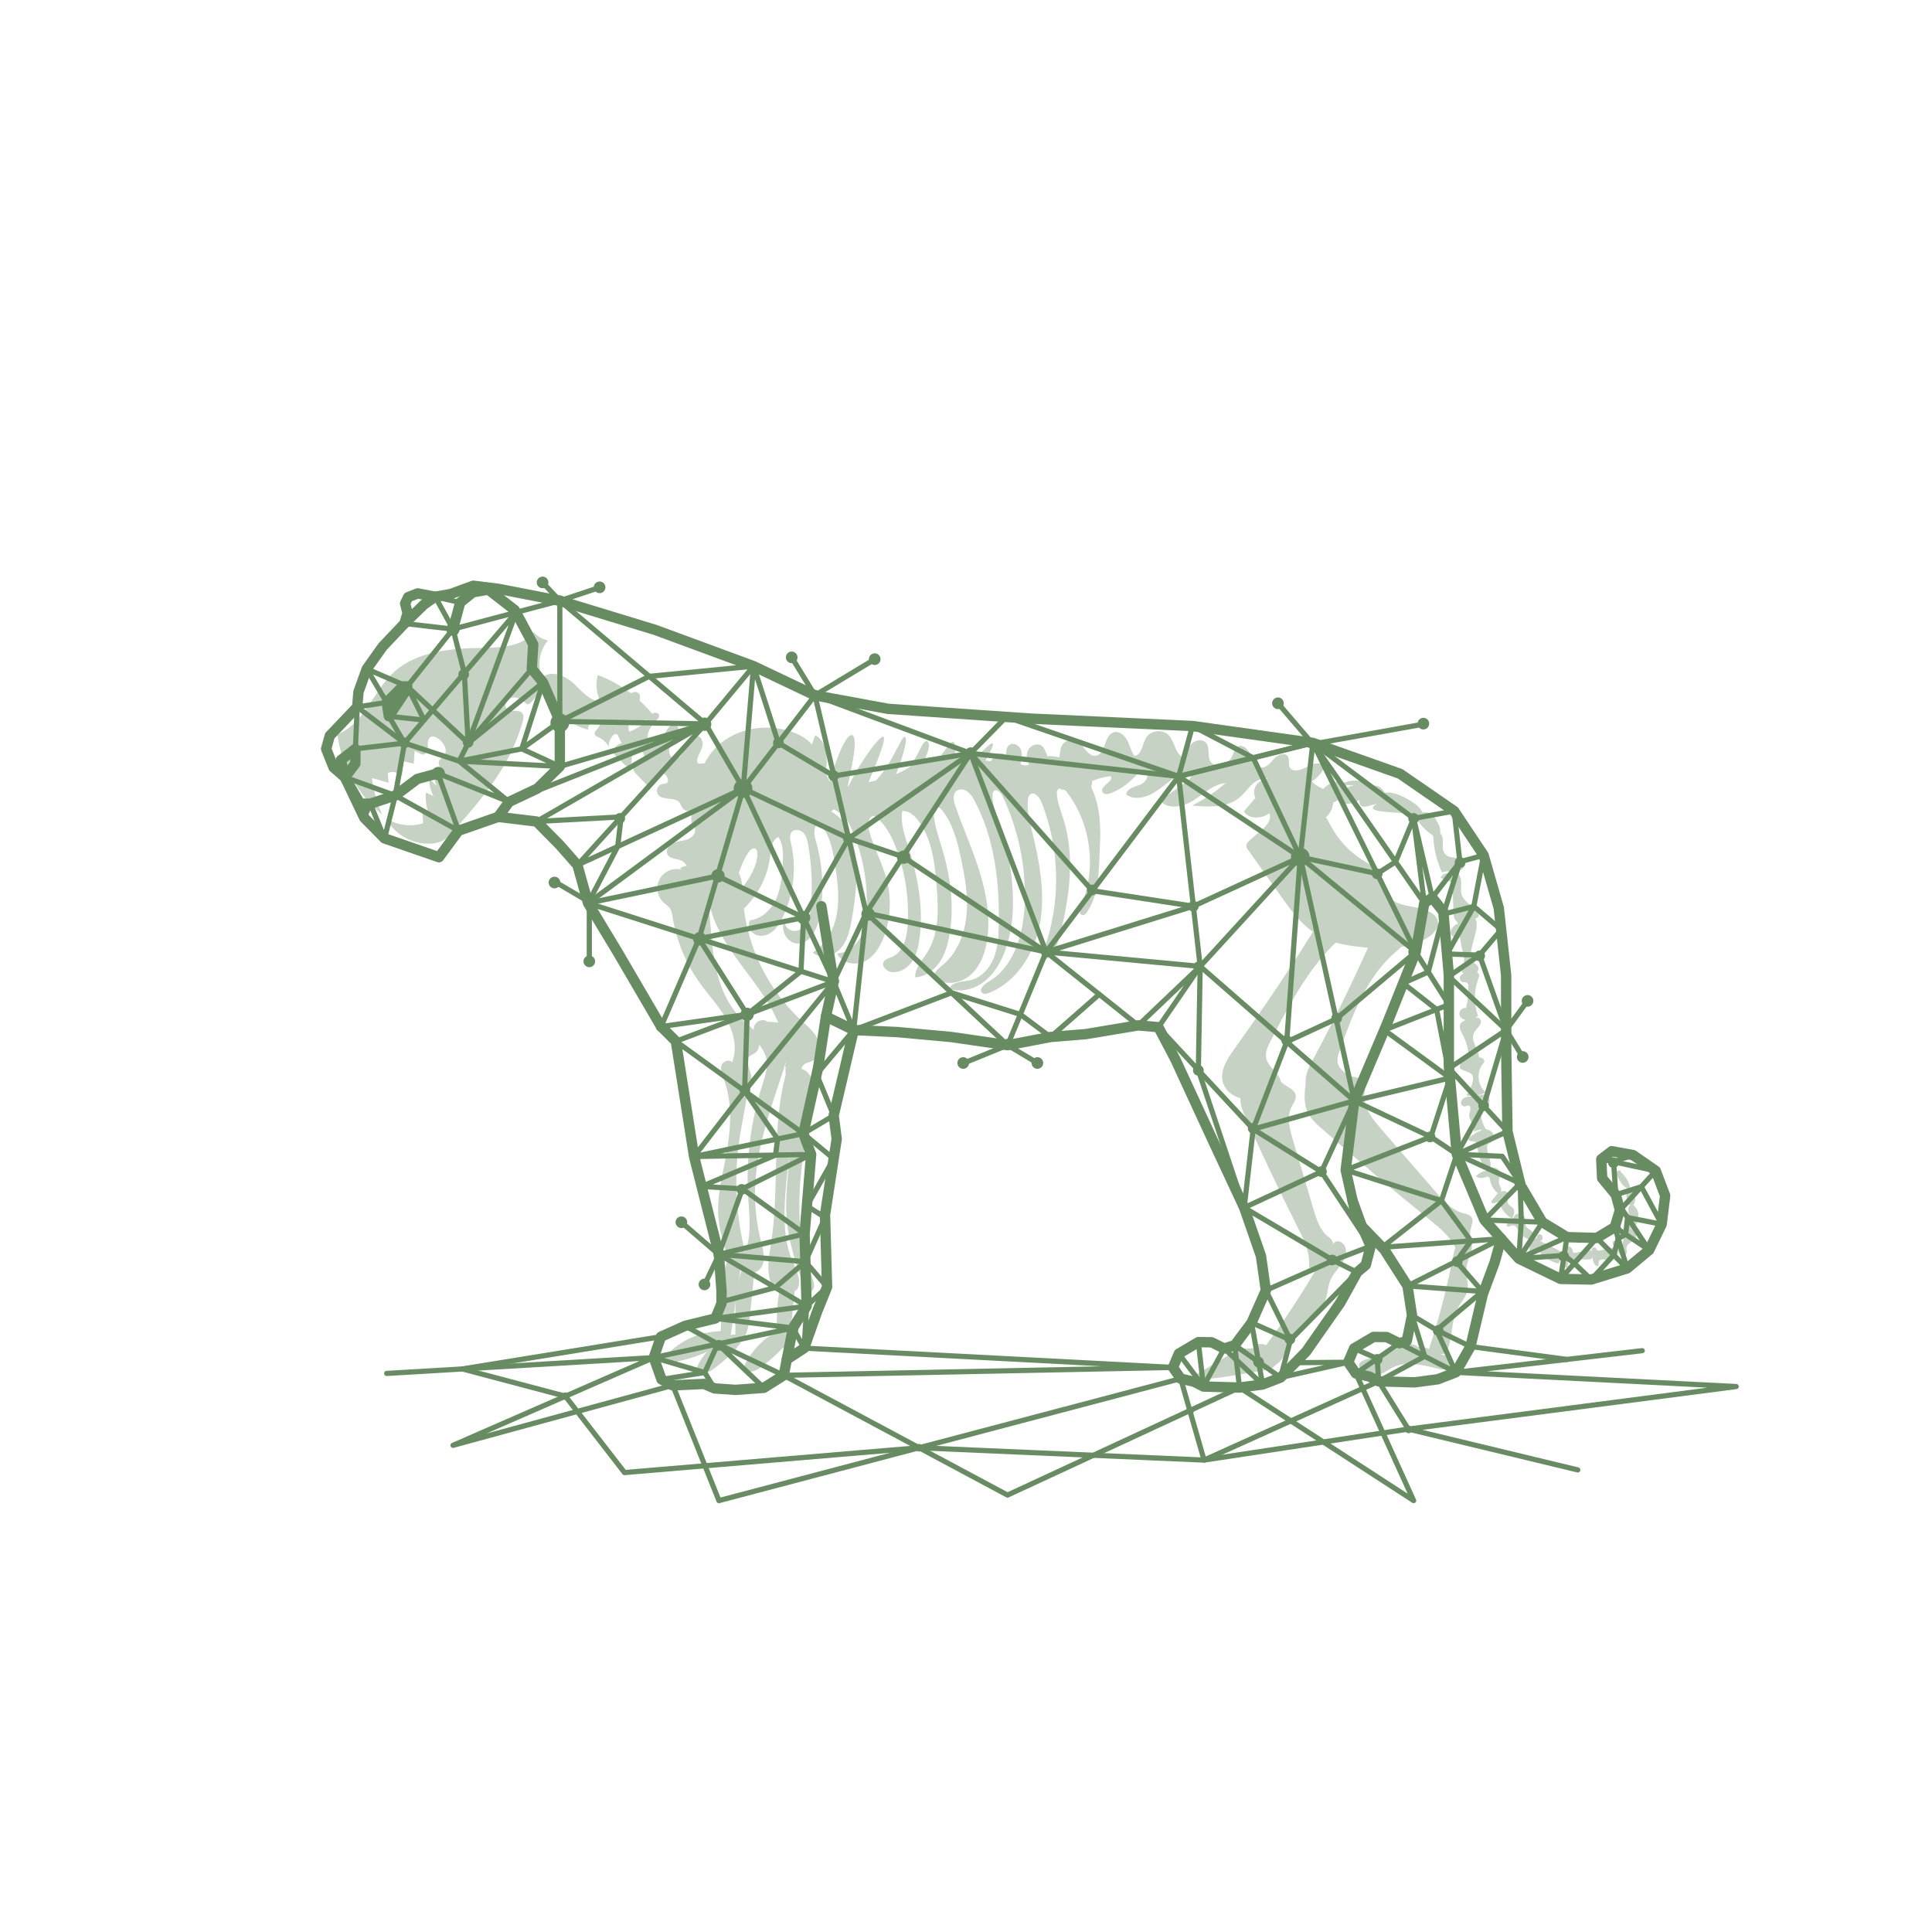 <svg width="373" height="373" viewBox="0 0 373 373" fill="none" xmlns="http://www.w3.org/2000/svg">
<path d="M65.145 141.928C66.005 147.94 69.089 153.411 73.787 157.26C72.775 155.023 72.109 152.644 71.811 150.207L75.024 151.126L74.873 149.214C75.339 149.035 75.847 148.996 76.335 149.102C76.823 149.208 77.27 149.453 77.621 149.808L77.881 146.983L79.876 147.43L80.053 144.975L81.432 145.656C82.165 145.878 82.627 144.878 82.598 144.146C82.57 143.413 82.57 142.449 83.305 142.218C83.733 142.089 84.18 142.311 84.54 142.555C85.667 143.32 86.593 144.856 85.719 145.9C85.397 146.283 84.874 146.543 84.732 147.003C84.552 147.587 85.07 148.143 85.163 148.744C85.256 149.345 84.199 149.921 84.099 149.316C83.946 149.717 83.889 150.148 83.934 150.575C83.978 151.001 84.123 151.411 84.356 151.772L82.868 150.345C82.856 151.51 83.138 152.659 83.688 153.687L82.242 153.006C82.101 154.36 82.28 155.729 82.762 157.003L81.531 156.502L81.695 158.951C80.515 159.306 79.273 159.409 78.05 159.254C76.827 159.098 75.65 158.687 74.597 158.048C76.072 160.995 79.456 162.968 82.907 162.884C83.821 162.89 84.724 162.68 85.542 162.27C86.335 161.778 87.034 161.147 87.605 160.41C91.426 156.042 95.279 151.627 97.985 146.572C99.211 144.27 100.19 141.846 100.906 139.338C101.067 138.776 101.192 138.117 100.807 137.677C100.138 136.912 98.647 137.523 97.869 136.857C97.092 136.192 97.93 134.752 99.01 134.656C100.09 134.56 101.044 135.276 101.787 136.019C103.014 135.839 103.394 133.637 104.566 133.959C104.978 134.071 105.209 134.466 105.418 134.817C107.26 137.848 110.219 140.034 113.658 140.903C113.172 140.26 114.159 139.38 114.972 139.534C115.785 139.688 116.341 140.373 116.929 140.929C117.517 141.485 118.385 141.973 119.14 141.629C118.253 141.012 118.88 139.534 119.911 139.145C120.943 138.757 122.09 139.033 123.189 139.113C124.288 139.194 125.606 138.953 126.081 137.998C123.264 134.544 119.585 131.896 115.416 130.321C114.937 132.049 115.126 133.894 115.946 135.488C113.696 135.263 112.224 133.313 110.611 131.838C108.998 130.363 106.228 129.315 104.647 130.858C104.175 129.664 104.031 128.366 104.231 127.098C104.432 125.831 104.968 124.64 105.784 123.65C104.712 123.404 103.74 122.837 102.998 122.023C100.974 124.784 96.873 125.038 93.358 125.083C87.252 125.163 80.584 125.671 76.136 129.685C72.097 133.329 70.49 139.415 65.451 141.652L65.145 141.928Z" fill="#C6D2C4"/>
<path d="M115.609 139.714C115.496 139.737 115.528 139.506 115.641 139.518C115.753 139.531 115.811 139.666 115.811 139.782C115.811 140.589 114.497 141.167 114.876 141.88C115.048 142.108 115.291 142.272 115.567 142.346C116.412 142.714 117.105 143.36 117.53 144.178C117.506 143.757 117.575 143.336 117.731 142.944C117.887 142.552 118.126 142.199 118.433 141.909C118.607 141.745 118.857 141.588 119.076 141.71C119.19 141.789 119.277 141.901 119.323 142.031L120.001 143.449C119.156 143.792 118.138 144.499 118.449 145.358C118.558 145.594 118.717 145.805 118.915 145.975L120.602 147.642C120.691 147.748 120.801 147.834 120.924 147.896C121.383 148.083 121.84 147.575 121.923 147.08C122.007 146.585 121.907 146.071 122.1 145.615C122.169 145.452 122.273 145.308 122.405 145.19C122.536 145.073 122.692 144.986 122.861 144.936C123.03 144.886 123.208 144.874 123.383 144.9C123.557 144.927 123.723 144.991 123.869 145.089C124.016 145.188 124.139 145.317 124.23 145.468C124.32 145.619 124.377 145.788 124.395 145.964C124.413 146.139 124.392 146.316 124.333 146.482C124.275 146.649 124.181 146.8 124.057 146.926C123.504 147.491 122.367 147.585 122.286 148.372C122.241 148.783 122.553 149.14 122.839 149.439L125.484 152.177C125.831 151.855 125.767 151.287 125.86 150.814C125.921 150.559 126.032 150.319 126.187 150.108C126.342 149.896 126.536 149.717 126.761 149.581C126.985 149.445 127.233 149.355 127.492 149.316C127.751 149.276 128.016 149.289 128.27 149.352C128.813 149.866 129.318 150.859 128.665 151.219C128.418 151.308 128.157 151.351 127.894 151.348C127.687 151.393 127.494 151.486 127.33 151.618C127.165 151.751 127.033 151.92 126.945 152.112C126.857 152.305 126.815 152.515 126.821 152.726C126.828 152.937 126.884 153.144 126.985 153.33C127.833 154.664 130.317 153.726 131.236 155.011C131.439 155.297 131.525 155.654 131.721 155.94C131.892 156.192 132.137 156.384 132.423 156.489C132.709 156.593 133.021 156.604 133.313 156.521C133.606 156.438 133.865 156.264 134.053 156.024C134.241 155.785 134.348 155.492 134.36 155.188C135.222 154.951 136.133 154.962 136.988 155.22C137.888 153.902 138.939 152.479 140.498 152.138C141.201 151.987 141.96 152.071 142.625 151.798C143.055 151.62 143.413 151.304 143.644 150.9C143.874 150.497 143.963 150.027 143.897 149.567C143.831 149.107 143.614 148.682 143.279 148.359C142.945 148.036 142.512 147.833 142.05 147.784C140.697 147.639 139.373 148.809 138.071 148.407C137.242 148.15 136.6 147.286 135.735 147.36C135.388 147.392 134.986 147.559 134.733 147.324C134.66 147.236 134.61 147.131 134.587 147.019C134.563 146.907 134.567 146.792 134.598 146.681C134.742 145.82 135.308 145.091 135.562 144.255C135.815 143.42 135.546 142.272 134.691 142.105C133.836 141.938 133.193 142.812 132.779 143.568L131.93 145.116C131.583 145.743 131.111 146.457 130.394 146.473C129.456 146.495 128.967 145.255 129.244 144.358C129.52 143.461 130.24 142.783 130.703 141.97C131.043 141.373 131.185 140.492 130.622 140.1C130.405 139.98 130.155 139.932 129.909 139.965C129.663 139.998 129.434 140.11 129.257 140.283C128.91 140.638 128.633 141.054 128.44 141.511C128.014 142.329 127.512 143.105 126.943 143.831C126.843 143.983 126.703 144.104 126.538 144.181C126.418 144.211 126.293 144.212 126.172 144.185C126.052 144.158 125.939 144.103 125.844 144.024C125.031 143.452 124.88 142.26 125.201 141.318C125.522 140.376 126.223 139.621 126.888 138.879C127.102 138.693 127.234 138.429 127.255 138.146C127.219 137.69 126.612 137.481 126.188 137.658C125.791 137.883 125.459 138.206 125.224 138.596C124.261 139.833 122.957 140.761 121.473 141.267C120.712 139.017 123.434 137.021 123.559 134.653C123.576 134.476 123.555 134.298 123.498 134.129C123.266 133.538 122.399 133.467 121.865 133.808C121.332 134.149 121.03 134.746 120.673 135.273C120.316 135.8 119.812 136.314 119.176 136.327C118.179 136.347 117.247 135.122 116.38 135.608C115.718 135.974 115.843 136.97 116.19 137.642C116.537 138.313 117.039 139.027 116.833 139.756" fill="#C6D2C4"/>
<path d="M135.584 148.345C136.334 146.471 137.54 144.814 139.093 143.524C141.176 141.845 143.707 140.816 146.372 140.565C148.296 140.366 150.24 140.529 152.105 141.047C153.846 141.532 155.549 142.364 156.729 143.733C158.442 145.726 158.821 148.531 160.164 150.787C160.91 152.047 162.006 153.316 161.771 154.759C161.491 156.517 159.476 157.33 157.748 157.757C154.534 158.545 151.224 159.075 148.065 160.11C144.906 161.144 141.837 162.741 139.71 165.283C138.424 166.813 137.415 168.719 135.612 169.583C135.291 169.758 134.927 169.839 134.562 169.815C133.048 169.635 133.119 167.212 131.872 166.334C130.953 165.692 129.426 165.968 128.883 164.988C128.417 164.159 129.153 163.111 130.027 162.738C130.901 162.365 131.898 162.369 132.785 162.028C133.671 161.687 134.481 160.723 134.118 159.843C133.993 159.521 133.736 159.287 133.598 158.978C133.438 158.516 133.412 158.019 133.52 157.542L133.842 155.196C134.189 152.641 134.648 149.855 136.567 148.126" fill="#C6D2C4"/>
<path d="M153.262 154.306C154.521 150.15 155.893 146.033 157.375 141.953C159.162 142.821 159.682 145.128 159.599 147.114C159.515 149.1 159.049 151.147 159.699 153.021C160.505 149.049 163.041 141.706 164.461 141.928C165.881 142.149 164.214 149.088 163.497 152.59C165.046 148.631 169.645 142.079 170.509 142.236C171.373 142.394 168.581 148.908 167.202 152.089C171.38 150.003 173.87 142.127 174.69 142.249C175.509 142.371 173.787 148.053 172.199 151.189C176.432 149.554 177.871 142.397 179.012 143.133C180.153 143.869 178.189 147.176 176.853 150.225C180.561 148.593 183.232 143.014 184.022 143.207C184.813 143.4 184.411 147.593 182.974 149.714C186.509 148.959 190.989 143.197 191.6 143.509C192.21 143.821 189.672 147.886 188.386 149.913C189.286 150.235 190.208 149.435 190.636 148.583C191.063 147.731 191.256 146.738 191.895 146.035C192.535 145.331 193.917 145.18 194.306 146.051C194.171 145.196 194.248 144.123 195.013 143.731C195.777 143.339 196.828 143.959 197.127 144.804C197.426 145.649 197.227 146.584 197.021 147.458C197.252 147.647 197.535 147.76 197.833 147.782C198.13 147.803 198.427 147.732 198.682 147.577C198.204 146.69 198.04 145.553 198.557 144.685C199.074 143.817 200.35 143.4 201.15 144.017C201.716 144.457 201.883 145.225 202.179 145.88C202.474 146.536 203.143 147.185 203.814 146.967C204.779 146.665 204.554 145.289 204.83 144.331C204.933 144.039 205.095 143.771 205.308 143.545C205.52 143.318 205.777 143.139 206.063 143.018C206.348 142.897 206.656 142.837 206.966 142.842C207.276 142.847 207.582 142.916 207.864 143.046C209.297 143.795 209.952 146.125 211.556 145.9C213.52 145.623 213.092 142.015 214.975 141.401C216.029 141.047 217.112 141.941 217.626 142.927C218.141 143.914 218.35 145.061 219.034 145.942C220.487 145.736 220.528 143.663 221.284 142.407C222.19 140.912 224.638 140.729 225.76 142.069C226.882 143.409 226.988 146.086 228.778 146.247C229.057 145.283 229.362 144.245 230.095 143.544C230.828 142.844 232.139 142.632 232.82 143.383C233.659 144.299 233.045 145.864 233.659 146.944C234.552 148.516 237.216 147.632 237.907 145.961C238.187 145.283 238.351 144.447 239.006 144.123C240.003 143.628 241.034 144.765 241.465 145.778C241.895 146.79 242.429 148.075 243.531 148.169C244.572 148.255 245.295 147.204 246.002 146.449C246.709 145.694 248.123 145.164 248.663 146.057C249.01 146.636 248.689 147.417 248.956 148.04C249.467 149.232 251.253 148.699 252.359 148.017C253.464 147.336 255.344 146.96 255.688 148.213C255.131 149.289 254.308 150.204 253.297 150.871C254.21 152.018 255.945 152.24 256.855 153.391C258.188 155.081 256.794 157.777 254.775 158.532C252.757 159.287 250.517 158.712 248.441 158.137L251.886 153.545C250.44 153.169 248.936 153.927 247.763 154.853C246.59 155.778 245.54 156.919 244.167 157.514C242.795 158.108 240.915 157.938 240.154 156.649L245.408 150.543C244.306 149.923 242.885 150.437 241.924 151.26C240.963 152.083 240.266 153.188 239.296 153.985C236.85 156.022 233.306 155.823 230.137 155.515C232.481 154.36 234.661 152.9 236.622 151.173C234.26 151.395 232.444 153.23 230.439 154.512C228.434 155.794 225.445 156.408 223.964 154.557L229.221 150.826C229.587 150.566 230.002 150.183 229.906 149.759C229.777 149.178 228.941 149.155 228.382 149.354C226.454 150.042 224.963 151.604 223.241 152.754C221.518 153.905 219.166 154.602 217.456 153.436C217.456 152.314 218.896 151.916 219.963 151.575C221.03 151.234 222.087 149.798 221.158 149.168C220.458 148.696 219.593 149.425 219.012 150.039C217.744 151.368 216.211 152.416 214.513 153.114C213.928 153.352 213.079 153.452 212.832 152.87C212.327 151.694 215.319 150.723 214.384 149.846C213.152 149.993 211.949 150.318 210.81 150.81C211.023 151.803 210.094 153.06 209.178 152.635C208.638 152.378 208.465 151.72 208.214 151.183C207.963 150.646 207.34 150.116 206.829 150.418C206.318 150.72 206.491 151.642 206.099 152.153C205.54 152.88 204.374 152.292 203.766 151.604C203.159 150.916 202.346 150.058 201.517 150.415C201.376 150.895 201.082 151.315 200.681 151.614C200.279 151.912 199.791 152.071 199.291 152.067C198.791 152.063 198.306 151.896 197.909 151.591C197.512 151.287 197.225 150.861 197.092 150.379C196.128 150.778 195.607 151.867 194.714 152.423C193.82 152.979 192.168 152.211 192.712 151.311C191.04 151.388 189.422 151.922 188.033 152.854C186.747 152.613 186.554 150.209 185.253 150.36C184.411 150.46 184.17 151.578 183.511 152.115C182.624 152.835 181.03 151.967 181.152 150.829C180.51 150.28 179.52 151.064 179.224 151.871C178.929 152.677 178.858 153.667 178.144 154.146C176.48 155.258 174.156 152.095 172.54 153.278C171.839 153.792 171.524 155.029 170.663 154.923C170.136 154.859 169.815 154.281 169.304 154.13C168.568 153.918 167.941 154.682 167.221 154.952C165.936 155.441 164.461 153.715 165.158 152.516C164.241 153.427 163.429 154.438 162.739 155.531C162.125 154.486 160.489 154.93 159.547 155.698C158.606 156.466 157.597 157.504 156.408 157.26C155.649 157.102 155.093 156.45 154.377 156.157C153.66 155.865 152.535 156.334 152.77 157.077C152.002 157.077 151.559 155.92 152.127 155.415" fill="#C6D2C4"/>
<path d="M144.215 160.59C140.958 163.125 138.157 166.199 135.934 169.678C135.433 170.465 134.95 171.304 134.857 172.248C134.764 173.193 135.153 174.215 135.998 174.607C136.585 174.832 137.234 174.832 137.82 174.607C139.806 173.964 141.114 172.075 141.959 170.169C142.804 168.264 143.351 166.194 144.549 164.488C144.871 164.038 145.456 163.575 145.909 163.893C146.032 164.009 146.126 164.153 146.182 164.313C146.237 164.473 146.254 164.644 146.23 164.812C146.121 169.436 141.41 172.634 140.086 177.062C141.509 177.12 142.788 176.214 143.807 175.218C146.527 172.553 148.251 169.037 148.695 165.256C148.852 163.874 149.016 162.206 150.25 161.589C151.279 162.98 151.214 164.864 151.118 166.592C150.983 168.909 150.832 171.284 149.906 173.415C148.981 175.545 147.104 177.419 144.797 177.67C144.238 178.634 144.848 180.003 145.877 180.459C146.905 180.915 148.152 180.6 149.045 179.919C149.939 179.238 150.54 178.242 151.038 177.233C153.241 172.741 153.831 167.628 152.709 162.752C152.548 162.055 152.371 161.245 152.812 160.679C153.332 160.008 154.463 160.149 155.061 160.75C155.659 161.351 155.874 162.232 156.025 163.07C156.716 166.994 156.892 170.991 156.549 174.961C156.469 176.002 156.346 177.062 155.874 177.991C155.402 178.92 154.499 179.694 153.457 179.73C152.416 179.765 151.359 178.843 151.497 177.801C150.466 179.604 152.088 182.259 154.161 182.162C156.536 182.05 157.783 179.309 158.226 176.972C159.15 172.054 158.89 166.987 157.468 162.19C157.124 161.033 156.983 159.339 158.156 159.041C160.219 160.994 160.772 164.018 161.196 166.827C161.662 169.915 162.102 173.065 161.617 176.146C161.132 179.228 159.586 182.3 156.893 183.891C158.41 185.241 160.968 184.608 162.314 183.088C163.661 181.568 164.107 179.472 164.454 177.474C165.271 172.75 165.823 167.868 164.795 163.186C164.547 161.902 164.086 160.668 163.432 159.535C161.392 156.177 157.053 154.715 153.149 155.232C149.244 155.75 145.758 157.964 142.827 160.567" fill="#C6D2C4"/>
<path d="M163.214 157.619C166.186 163.136 167.605 169.356 167.317 175.615C167.227 177.489 166.97 179.407 166.064 181.046C165.158 182.685 163.493 184.012 161.61 184.054C162.404 185.941 165.02 186.506 166.871 185.629C168.722 184.752 169.879 182.862 170.608 180.95C171.889 177.563 172.136 173.872 171.315 170.345C170.505 166.887 168.696 163.735 167.764 160.306C167.465 159.213 167.61 157.594 168.728 157.52C170.855 158.914 172.096 161.305 172.993 163.683C174.788 168.447 175.555 173.536 175.242 178.617C175.091 181.04 174.397 183.845 172.16 184.781C171.582 185.022 170.875 185.166 170.592 185.722C170.165 186.564 171.132 187.496 172.064 187.65C173.584 187.885 175.11 187.008 176.007 185.741C176.903 184.475 177.273 182.949 177.492 181.426C178.366 175.426 177.228 169.291 175.377 163.519C174.654 161.27 173.809 158.927 174.188 156.588C175.441 156.459 176.537 157.43 177.292 158.442C179.927 161.977 180.474 166.614 180.827 171.014C181.181 175.413 181.361 180.188 178.989 183.932C178.025 185.446 176.63 186.895 176.688 188.685C178.565 188.585 180.262 187.4 181.341 185.863C182.421 184.327 182.948 182.473 183.286 180.622C184.23 175.297 183.607 169.776 182.103 164.58C181.357 162.009 180.4 159.467 180.226 156.797C180.207 156.459 180.226 156.067 180.487 155.858C180.911 155.537 181.505 155.952 181.843 156.369C183.983 159.014 184.841 162.44 185.545 165.766C186.316 169.41 186.968 173.138 186.583 176.843C186.197 180.548 184.655 184.27 181.708 186.554C181.049 187.065 180.233 187.766 180.509 188.553C180.597 188.74 180.721 188.907 180.874 189.045C181.026 189.184 181.205 189.291 181.399 189.36C183.494 190.305 186.085 189.517 187.72 187.901C189.356 186.284 190.166 184 190.539 181.731C191.268 177.267 190.474 172.675 189.141 168.353C187.807 164.03 185.927 159.891 184.446 155.621C184.108 154.656 183.854 153.419 184.626 152.748C185.191 152.256 186.094 152.349 186.718 152.767C187.31 153.23 187.783 153.828 188.096 154.512C192.03 161.775 192.978 170.29 192.827 178.549C192.788 180.722 192.669 182.939 191.863 184.954C191.056 186.969 189.424 188.775 187.303 189.254C185.815 189.575 183.848 189.485 183.247 190.89C185.461 191.658 188.006 191.015 189.883 189.604C191.76 188.193 193.036 186.114 193.897 183.932C196.002 178.601 195.825 172.64 194.986 166.964C194.637 164.249 194.001 161.577 193.09 158.995C192.412 157.182 191.516 155.354 191.634 153.422C191.629 153.193 191.697 152.968 191.827 152.78C192.322 152.192 193.206 152.966 193.537 153.66C196.654 160.2 198.126 167.403 197.824 174.642C197.58 180.426 195.738 186.767 190.719 189.623C189.906 190.086 188.916 191.137 189.652 191.715C189.999 191.992 190.507 191.86 190.937 191.696C196.477 189.504 199.935 183.691 200.867 177.807C201.799 171.923 200.588 165.917 199.167 160.132C198.698 158.224 198.203 156.276 198.473 154.319C198.492 153.982 198.624 153.661 198.849 153.41C199.595 152.728 200.652 153.821 201.028 154.759C204.969 164.698 204.844 175.788 200.681 185.635C203.027 185.372 204.132 182.656 204.691 180.362C206.465 173.099 207.583 165.358 205.334 158.224C204.82 156.585 204.129 154.968 204.049 153.252C204.025 153.097 204.032 152.939 204.07 152.786C204.108 152.634 204.176 152.491 204.27 152.365C204.759 151.854 205.588 152.426 206.015 152.989C210.694 159.127 211.755 167.826 208.686 174.908C208.406 175.551 208.303 176.599 209.007 176.679C209.396 176.724 209.704 176.358 209.913 176.036C212.349 172.238 212.108 167.967 212.34 163.667C212.558 159.631 212.439 155.685 210.668 151.922C209.238 148.882 206.452 146.256 203.107 145.986C202.4 145.932 201.587 146.025 201.16 146.59C200.954 146.867 200.867 147.214 200.677 147.5C200.009 148.506 198.512 148.329 197.335 148.065C192.601 146.998 187.771 146.414 182.919 146.32C181.242 146.288 179.522 146.32 177.948 146.908C176.807 147.336 175.795 148.033 174.734 148.615C172.263 149.961 169.499 150.684 166.726 151.186C165.29 151.436 163.815 151.636 162.503 152.275C161.192 152.915 160.048 154.107 159.9 155.559L163.214 157.619Z" fill="#C6D2C4"/>
<path d="M140.228 167.008C138.358 167.869 137.197 169.9 136.95 171.931C136.703 173.962 137.246 176.041 138.036 177.944C140.009 182.68 143.47 186.62 146.43 190.798C149.39 194.976 151.964 199.822 151.726 204.938C151.678 205.992 151.514 207.081 151.861 208.077C152.208 209.074 153.297 209.916 154.284 209.546C155.075 208.36 154.13 206.413 155.226 205.51C155.637 205.169 156.209 205.118 156.694 204.899C158.169 204.256 158.516 202.18 157.883 200.696C157.25 199.211 155.936 198.147 154.744 197.058C147.899 190.744 143.815 181.988 143.377 172.686C143.306 171.031 143.3 169.212 142.217 167.956C141.134 166.699 138.538 166.86 138.309 168.502" fill="#C6D2C4"/>
<path d="M152.469 209.683C151.614 209.066 151.598 207.652 152.34 206.9C153.083 206.148 154.345 206.077 155.265 206.579C157.35 207.748 157.193 210.756 156.756 213.102C154.683 224.173 152.533 235.951 156.698 246.417C156.961 247.083 157.257 247.783 157.144 248.49C157.032 249.197 156.312 249.856 155.637 249.618C153.905 244.766 152.154 239.836 151.836 234.697C151.607 230.995 152.131 227.306 152.353 223.595C152.613 219.171 152.44 214.732 151.836 210.342" fill="#C6D2C4"/>
<path d="M152.031 206.313C148.741 217.178 150.614 228.92 148.853 240.136C148.448 242.729 147.87 245.502 148.969 247.884C150.642 247.76 152.305 248.237 153.658 249.23C155.014 247.733 153.863 245.416 153.041 243.568C151.659 240.451 151.398 236.951 151.475 233.541C151.668 224.739 153.944 216.034 153.584 207.238C153.558 206.596 153.49 205.914 153.034 205.48C152.578 205.047 151.617 205.178 151.546 205.802" fill="#C6D2C4"/>
<path d="M247.378 150.75C246.733 150.393 246.002 150.22 245.266 150.249C244.529 150.279 243.815 150.51 243.2 150.917C242.668 151.279 242.299 151.836 242.173 152.468C242.048 153.1 242.175 153.756 242.529 154.295C243.204 155.259 244.569 155.856 245.035 156.901C245.971 159.012 242.847 160.651 241.118 162.393C240.972 162.509 240.851 162.655 240.765 162.822C240.679 162.988 240.628 163.17 240.617 163.357C240.661 163.612 240.772 163.852 240.938 164.051L247.481 173.271C249.55 176.185 251.761 179.219 255.28 180.964C257.684 182.156 260.509 182.638 263.298 182.892C267.412 183.284 271.866 183.169 275.275 181.247C276.689 180.45 277.942 179.126 277.576 177.754C277.19 176.295 275.217 175.543 273.443 175.199C271.67 174.855 269.687 174.63 268.478 173.508C266.92 172.046 267.37 169.678 265.978 168.071C265.336 167.332 264.371 166.84 263.488 166.304C261.418 165.072 259.62 163.432 258.205 161.483C256.652 159.298 255.737 156.817 253.94 154.76C252.144 152.704 249.033 151.084 246.067 151.775" fill="#C6D2C4"/>
<path d="M258.864 166.974C257.684 166.958 256.453 166.974 255.396 167.505C254.339 168.035 253.516 169.221 253.789 170.368C254.111 171.653 255.579 172.331 256.039 173.581C256.498 174.831 255.782 176.207 255.075 177.354C249.774 185.947 244.174 194.351 238.274 202.565C236.895 204.493 235.424 206.791 236.124 209.05C236.661 210.782 238.419 211.942 240.215 212.18C242.012 212.417 243.83 211.894 245.482 211.148C246.167 210.827 246.886 210.438 247.176 209.747C247.982 207.819 245.019 206.434 244.489 204.419C244.184 203.259 244.746 202.07 245.289 201.003C249.647 192.484 254.352 183.569 262.398 178.395C263.024 178.052 263.587 177.606 264.063 177.075C265.249 175.555 264.625 173.353 263.835 171.611C263.269 170.352 262.598 169.07 261.473 168.269C260.348 167.469 258.645 167.305 257.658 168.269" fill="#C6D2C4"/>
<path d="M265.712 175.186C264.799 175.292 263.848 175.43 263.086 175.944C262.325 176.458 261.801 177.461 262.138 178.319C262.511 179.283 263.719 179.656 264.198 180.568C264.677 181.481 264.263 182.625 263.832 183.583C260.595 190.766 257.109 197.829 253.375 204.773C252.501 206.38 251.598 208.308 252.366 210.001C252.954 211.287 254.429 212.004 255.843 212.01C257.257 212.016 258.61 211.425 259.812 210.68C260.31 210.358 260.824 209.992 260.978 209.429C261.409 207.861 258.976 207.084 258.366 205.573C258.015 204.709 258.327 203.732 258.642 202.851C261.152 195.83 263.893 188.464 269.594 183.657C270.042 183.327 270.432 182.925 270.748 182.468C271.509 181.182 270.809 179.534 270.021 178.258C269.456 177.339 268.807 176.416 267.859 175.912C266.911 175.407 265.577 175.462 264.912 176.307" fill="#C6D2C4"/>
<path d="M252.32 207.791C251.854 210.362 251.437 213.18 252.809 215.388C253.383 216.221 254.075 216.967 254.862 217.602C261.718 223.678 268.707 229.587 275.831 235.331C278.113 237.169 280.529 239.155 281.416 241.951C282.29 242.533 283.463 241.578 283.704 240.556C283.945 239.535 283.682 238.448 283.907 237.423C284.09 236.601 284.549 235.691 284.096 234.994C283.746 234.473 283.045 234.351 282.438 234.203C280.295 233.625 278.71 231.867 277.254 230.189L266.65 217.978C265.024 216.104 263.298 213.967 263.398 211.49C263.433 210.606 263.69 209.648 263.234 208.89C262.52 207.698 260.766 207.958 259.429 207.579C257.983 207.171 256.916 205.908 255.492 205.422C254.069 204.937 251.957 206.107 252.6 207.473" fill="#C6D2C4"/>
<path d="M241.886 206.724C240.6 208.591 239.231 210.696 239.524 212.955C239.68 213.826 239.962 214.67 240.359 215.461C243.614 222.782 247.041 230.02 250.643 237.175C251.796 239.467 253.002 241.925 252.696 244.473C253.185 245.251 254.464 244.917 255.026 244.191C255.588 243.464 255.772 242.5 256.312 241.764C256.755 241.18 257.459 240.624 257.34 239.901C257.253 239.357 256.729 239.02 256.308 238.67C254.808 237.433 254.181 235.456 253.628 233.596C252.285 229.067 250.941 224.54 249.595 220.015C248.978 217.933 248.377 215.606 249.354 213.668C249.701 212.977 250.251 212.306 250.164 211.538C250.026 210.329 248.535 209.899 247.593 209.118C246.587 208.266 246.195 206.868 245.238 205.972C244.28 205.075 242.185 205.245 242.194 206.56" fill="#C6D2C4"/>
<path d="M241.895 260.299C239.826 260.424 239.62 260.177 237.84 261.244C235.547 262.615 233.258 263.992 230.972 265.373C230.863 265.441 230.744 265.518 230.715 265.643C230.654 265.897 230.992 266.045 231.252 266.077C233.283 266.331 235.333 266.006 237.358 265.682L239.251 265.361L243.91 264.612C245.045 264.425 246.449 263.969 246.552 262.825C246.552 262.301 246.379 261.792 246.06 261.376C245.588 260.643 245 259.933 244.187 259.618C243.374 259.303 242.303 259.518 241.895 260.299Z" fill="#C6D2C4"/>
<path d="M280.658 241.963C280.915 240.803 281.14 240.781 281.394 239.617C281.44 239.239 281.599 238.883 281.851 238.595C282.365 238.126 283.245 238.399 283.676 238.946C284.319 239.749 284.245 240.9 283.962 241.883C283.679 242.866 283.207 243.811 283.11 244.82C282.972 246.27 283.608 247.741 283.3 249.165C283.03 250.399 282.105 251.366 281.497 252.472C280.26 254.744 280.427 257.504 279.685 259.982C279.502 260.589 279.177 261.267 278.557 261.402C278.158 261.492 277.712 261.335 277.348 261.524C276.85 261.788 276.706 262.617 276.134 262.62C275.491 262.62 275.491 261.656 275.674 261.068C277.771 254.821 279.436 248.438 280.658 241.963Z" fill="#C6D2C4"/>
<path d="M255.29 242.992C255.968 241.791 256.254 241.871 256.974 240.692C257.162 240.287 257.471 239.95 257.858 239.727C258.597 239.406 259.464 240.049 259.728 240.794C260.12 241.913 259.622 243.15 258.944 244.124C258.266 245.097 257.398 245.949 256.913 247.016C256.219 248.555 256.367 250.409 255.496 251.855C254.74 253.109 253.362 253.822 252.282 254.812C250.078 256.84 249.226 259.931 247.487 262.374C247.06 262.971 246.453 263.588 245.72 263.511C245.251 263.463 244.817 263.122 244.348 263.19C243.705 263.289 243.223 264.154 242.603 263.935C241.905 263.701 242.236 262.65 242.683 262.062C247.314 255.999 251.526 249.628 255.29 242.992Z" fill="#C6D2C4"/>
<path d="M273.777 260.043C272.794 259.217 271.28 259.503 270.149 260.113C269.018 260.724 268.018 261.617 266.781 261.964C265.422 262.344 263.805 262.061 262.719 262.964C262.621 263.032 262.539 263.122 262.479 263.226C262.419 263.329 262.382 263.445 262.372 263.565C262.372 263.886 262.693 264.114 262.963 264.285C263.96 264.898 265.078 265.538 266.232 265.339C267.131 265.184 267.861 264.548 268.664 264.114C271.325 262.678 274.571 263.52 277.511 264.214C278.114 264.403 278.753 264.444 279.375 264.333C279.982 264.175 280.538 263.629 280.484 263.002C280.413 262.196 279.488 261.797 278.7 261.608C276.486 261.068 276.046 259.978 273.777 260.043Z" fill="#C6D2C4"/>
<path d="M132.113 168.07C131.296 167.72 130.381 167.672 129.532 167.936C128.683 168.199 127.956 168.757 127.482 169.509C127.008 170.26 126.817 171.157 126.944 172.036C127.071 172.916 127.508 173.722 128.176 174.308C128.557 174.583 128.911 174.892 129.237 175.23C129.671 175.773 129.777 176.516 129.88 177.187C130.638 181.726 132.424 186.032 135.102 189.775C136.741 192.063 138.704 194.126 140.121 196.559C141.538 198.991 142.371 201.964 141.497 204.638C141.246 205.409 140.854 206.161 140.854 206.971C140.889 208.864 143.724 209.927 144.996 208.523C145.401 206.961 143.476 204.988 144.675 203.934C144.968 203.734 145.279 203.562 145.604 203.42C146.76 202.729 146.828 200.99 146.176 199.811C145.523 198.632 144.373 197.831 143.389 196.919C140.134 193.875 138.585 189.412 137.868 185.028C137.152 180.645 137.142 176.14 136.368 171.753C136.133 170.436 135.796 169.057 134.87 168.093C133.945 167.129 132.248 166.782 131.274 167.701" fill="#C6D2C4"/>
<path d="M141.398 205.241C141.035 204.396 139.595 204.791 139.299 205.665C139.004 206.54 139.409 207.475 139.736 208.336C141.616 213.282 141.022 218.803 140.013 223.996C139.325 227.531 138.448 231.066 138.673 234.655C138.859 237.647 139.807 240.536 140.745 243.383C140.836 243.756 141.017 244.1 141.272 244.386C141.999 245.067 143.3 244.476 143.673 243.55C144.046 242.625 143.802 241.58 143.58 240.61C141.975 233.621 141.727 226.389 142.85 219.307C143.728 213.799 145.421 208.133 143.927 202.76C143.61 202.719 143.29 202.802 143.032 202.991C142.775 203.18 142.6 203.461 142.545 203.776" fill="#C6D2C4"/>
<path d="M148.323 197.484C147.76 196.562 146.173 196.919 145.704 197.893C145.235 198.866 145.588 200.039 146.134 200.971C146.681 201.903 147.42 202.735 147.786 203.751C148.464 205.628 147.757 207.688 147.143 209.59C144.921 216.553 144.006 223.867 144.444 231.163C144.666 234.775 145.19 238.554 143.766 241.886C143.332 242.896 142.718 244.027 143.184 245.02C143.901 246.549 146.478 245.913 147.15 244.377C147.821 242.841 147.282 241.057 146.861 239.422C145.789 235.124 145.502 230.668 146.012 226.268C146.935 217.849 150.38 209.95 152.713 201.807C153.079 200.521 153.336 198.937 152.343 198.05C151.745 197.517 150.878 197.439 150.077 197.388L147.185 197.202" fill="#C6D2C4"/>
<path d="M140.893 242.88C139.98 243.889 139.848 245.361 139.765 246.736L139.08 257.663C139.058 258.068 139.051 258.527 139.344 258.803C139.71 259.151 140.353 258.983 140.674 258.598C140.96 258.18 141.126 257.692 141.156 257.187L142.397 248.902C142.602 247.546 142.805 246.19 142.988 244.831C143.068 244.243 143.133 243.6 142.811 243.102C142.49 242.604 141.625 242.459 141.349 242.98" fill="#C6D2C4"/>
<path d="M143.608 244.116C141.812 248.474 141.944 252.224 141.973 257.183C141.973 257.826 142.088 258.655 142.596 258.88C143.104 259.105 143.599 258.539 143.862 257.973C144.505 256.556 144.695 254.876 144.862 253.24C145.076 251.153 145.29 249.069 145.504 246.986C145.585 246.167 145.659 245.28 145.312 244.55C144.965 243.821 144.026 243.471 143.618 244.116" fill="#C6D2C4"/>
<path d="M151.626 245.517C149.829 249.874 149.964 253.625 149.993 258.583C149.993 259.226 150.106 260.055 150.616 260.28C151.127 260.505 151.619 259.939 151.879 259.374C152.522 257.957 152.715 256.276 152.879 254.637C153.093 252.555 153.307 250.471 153.522 248.387C153.605 247.567 153.676 246.68 153.329 245.951C152.982 245.221 152.043 244.871 151.635 245.517" fill="#C6D2C4"/>
<path d="M139.167 257.016C137.152 257.042 135.164 257.484 133.328 258.313C131.491 259.142 129.846 260.342 128.495 261.837C128.119 262.258 127.833 263.035 128.344 263.27C128.533 263.33 128.736 263.33 128.925 263.27C131.528 262.708 134.167 262.136 136.548 260.94C137.464 260.48 138.334 259.932 139.144 259.304C139.528 259.048 139.839 258.699 140.051 258.289C140.15 258.081 140.178 257.847 140.132 257.622C140.085 257.397 139.966 257.193 139.793 257.042C139.421 256.779 138.765 257.023 138.768 257.479" fill="#C6D2C4"/>
<path d="M138.89 258.604C136.493 260.432 133.517 264.504 134.822 265.012C136.04 265.523 137.367 264.649 138.389 263.813C139.996 262.528 141.574 261.178 142.785 259.52C143.107 259.073 143.412 258.443 143.081 257.996C142.843 257.675 142.39 257.624 141.992 257.637C140.89 257.672 139.818 258.005 138.89 258.601" fill="#C6D2C4"/>
<path d="M148.059 258.267C145.661 260.095 142.685 264.167 143.993 264.675C145.211 265.186 146.535 264.311 147.56 263.479C149.151 262.194 150.742 260.841 151.957 259.183C152.278 258.736 152.583 258.106 152.249 257.659C152.011 257.338 151.561 257.29 151.163 257.303C150.06 257.34 148.988 257.673 148.059 258.267Z" fill="#C6D2C4"/>
<path d="M259.384 150.891C258.503 150.75 257.6 150.891 256.805 151.296C256.01 151.7 255.363 152.346 254.959 153.141C254.772 153.478 254.702 153.868 254.759 154.249C254.907 154.892 255.63 155.268 256.289 155.242C256.947 155.167 257.576 154.93 258.121 154.555C258.786 154.166 259.471 153.726 259.818 153.041C260.165 152.357 260.023 151.36 259.336 151.039C259.08 150.93 258.793 150.919 258.53 151.008C258.267 151.097 258.046 151.28 257.909 151.521" fill="#C6D2C4"/>
<path d="M261.685 151.56C260.996 151.613 260.34 151.878 259.808 152.319C259.276 152.759 258.893 153.354 258.712 154.021C258.659 154.168 258.641 154.326 258.662 154.481C258.683 154.636 258.741 154.784 258.831 154.911C259.008 155.07 259.236 155.16 259.474 155.165C260.273 155.251 261.08 155.124 261.814 154.796C262.548 154.469 263.182 153.953 263.652 153.301C264.066 152.71 264.294 151.83 263.806 151.306C263.593 151.109 263.333 150.971 263.051 150.904C262.294 150.691 261.501 150.643 260.724 150.765C259.948 150.886 259.207 151.174 258.552 151.608" fill="#C6D2C4"/>
<path d="M262.427 154.464C262.427 157.276 265.496 154.441 266.888 155.428C268.173 154.425 267.36 152.034 265.769 151.716C264.179 151.398 262.604 152.847 262.427 154.457" fill="#C6D2C4"/>
<path d="M266.373 154.917C263.073 156.524 266.457 156.704 270.718 156.974C271.502 157.025 274.176 158.221 274.799 157.742C274.799 156.238 273.334 155.21 272.039 154.445C270.149 153.33 267.607 152.256 265.952 153.696" fill="#C6D2C4"/>
<path d="M273.045 157.179C273.784 158.803 274.969 160.185 276.461 161.164C276.737 161.391 277.091 161.5 277.448 161.469C278.325 161.289 278.142 159.981 277.737 159.181C277.332 158.381 276.933 157.616 276.217 157.144C275.5 156.671 274.395 156.671 273.909 157.381" fill="#C6D2C4"/>
<path d="M276.689 160.831C276.72 163.457 277.298 166.048 278.386 168.438C279.228 168.055 280.208 168.3 281.127 168.223C282.046 168.145 283.1 167.397 282.833 166.513C282.445 165.228 280.307 165.935 279.231 165.115C279.001 164.909 278.82 164.656 278.699 164.372C278.579 164.088 278.522 163.781 278.534 163.473C278.511 162.692 278.704 161.834 278.283 161.172C277.862 160.51 276.487 160.693 276.654 161.458" fill="#C6D2C4"/>
<path d="M279.462 168.576C279.175 168.574 278.894 168.658 278.654 168.815C278.414 168.973 278.225 169.198 278.113 169.463L280.417 170.378L280.613 176.221C280.632 176.732 280.668 177.288 281.015 177.664C281.571 178.265 281.551 178.846 282.255 178.428C282.959 178.011 286.047 177.227 285.469 176.59C284.64 174.874 282.127 174.061 282.065 172.046C282.043 171.32 282.181 170.591 282.065 169.871C281.95 169.151 281.506 168.409 280.78 168.283" fill="#C6D2C4"/>
<path d="M282.133 178.301C280.915 177.98 279.517 179.844 280.301 180.647C281.085 181.451 281.185 180.181 281.532 180.528C281.879 180.875 281.956 181.402 282.014 181.891C282.252 183.88 283.213 185.053 282.262 187.277C282.162 187.823 282.583 188.524 284.463 188.096C285.041 187.964 285.565 187.402 285.427 186.811C285.263 186.149 284.399 185.921 284.068 185.323C283.89 184.904 283.85 184.439 283.955 183.996C284.235 181.788 285.755 178.494 284.791 177.373C283.827 176.251 283.586 177.186 283.161 177.591" fill="#C6D2C4"/>
<path d="M283.83 187.694C282.596 187.861 281.343 188.228 282.024 189.365C282.41 189.944 283.046 189.249 283.444 190.034C283.55 191.591 283.413 193.156 283.036 194.671C282.371 194.394 281.619 195.188 281.773 195.889C281.928 196.589 282.708 197.02 283.425 196.988C284.14 196.905 284.813 196.605 285.353 196.13C284.533 193.819 284.548 191.294 285.395 188.992C285.514 188.671 285.649 188.305 285.488 188.003C285.327 187.701 284.624 187.553 283.82 187.681" fill="#C6D2C4"/>
<path d="M283.415 196.813C282.712 196.931 281.882 197.378 281.844 198.082C281.805 198.786 282.21 199.425 282.532 200.055C283.33 201.619 283.665 203.378 283.496 205.126L285.556 204.339C285.556 202.61 283.785 200.926 284.591 199.39C285.045 198.509 286.285 197.741 285.809 196.874C285.453 196.231 284.788 196.482 283.444 196.813" fill="#C6D2C4"/>
<path d="M283.826 204.385C283.349 204.348 282.875 204.493 282.501 204.791C282.126 205.089 281.879 205.518 281.808 205.992C281.808 206.843 284.279 206.715 284.378 207.974C284.478 209.234 283.758 210.43 283.116 211.5C284.397 211.686 285.704 211.477 286.863 210.899C285.147 209.556 284.976 206.663 286.522 205.13C286.763 204.616 286.201 203.652 283.839 204.398" fill="#C6D2C4"/>
<path d="M284.01 211.685C283.592 211.688 283.179 211.767 282.789 211.916C282.595 211.995 282.426 212.124 282.299 212.29C282.173 212.456 282.093 212.654 282.069 212.861C282.064 212.964 282.081 213.066 282.119 213.162C282.157 213.257 282.215 213.344 282.29 213.415C282.364 213.486 282.453 213.54 282.55 213.574C282.647 213.607 282.75 213.62 282.853 213.61C283.049 213.565 283.219 213.417 283.418 213.42C283.74 213.42 283.92 213.793 283.897 214.105C283.838 214.41 283.763 214.713 283.672 215.011C283.46 216.232 284.842 217.347 284.543 218.546C285.218 218.067 286.111 218.083 286.941 218.115C286.355 217.246 285.997 216.244 285.899 215.201C285.861 215.001 285.864 214.795 285.907 214.597C285.95 214.398 286.033 214.21 286.15 214.044C286.401 213.758 286.793 213.674 287.114 213.443C287.342 213.267 287.498 213.014 287.554 212.732C287.61 212.449 287.561 212.156 287.417 211.907C287.273 211.657 287.043 211.469 286.771 211.376C286.498 211.283 286.201 211.292 285.935 211.402" fill="#C6D2C4"/>
<path d="M285.013 218.677L283.856 219.458C283.695 219.568 283.534 219.706 283.515 219.899C283.496 220.091 283.772 220.287 284.007 220.316C284.242 220.309 284.478 220.333 284.707 220.387C285.209 220.58 285.25 221.255 285.295 221.795C285.382 222.884 285.816 223.909 286.26 224.915C286.42 225.291 286.661 225.728 287.069 225.747C287.242 225.737 287.406 225.667 287.533 225.55C287.661 225.433 287.744 225.276 287.77 225.105C287.816 224.765 287.783 224.42 287.673 224.096L287.201 222.261C287.069 221.737 286.986 221.062 287.436 220.763C287.564 220.692 287.697 220.628 287.834 220.573C288.435 220.271 288.583 219.394 288.226 218.822C288.032 218.546 287.769 218.324 287.464 218.179C287.159 218.034 286.822 217.97 286.484 217.993" fill="#C6D2C4"/>
<path d="M286.773 226.061C286.063 226.188 285.423 226.566 284.97 227.127C285.213 227.288 285.489 227.389 285.778 227.423C286.066 227.457 286.359 227.423 286.632 227.323C286.869 227.233 287.133 227.095 287.361 227.208C287.589 227.32 287.634 227.616 287.682 227.851C287.856 228.815 288.364 229.687 289.116 230.315C289.174 230.37 289.243 230.411 289.318 230.437C289.537 230.492 289.742 230.283 289.8 230.068C289.971 229.46 289.437 228.879 289.376 228.252C289.315 227.626 289.678 227.095 289.611 226.507C289.586 226.292 289.505 226.088 289.374 225.916C289.244 225.743 289.069 225.609 288.869 225.527C288.669 225.445 288.451 225.419 288.237 225.45C288.023 225.482 287.821 225.571 287.654 225.707" fill="#C6D2C4"/>
<path d="M289.392 230.279C288.9 230.456 288.576 231.227 288.193 231.565C288.02 231.722 287.849 231.966 287.962 232.172C288.074 232.378 288.46 232.349 288.711 232.223C288.961 232.098 289.292 231.969 289.488 232.169C289.565 232.261 289.615 232.372 289.633 232.49C289.807 233.084 290.103 233.635 290.504 234.107C290.904 234.58 291.399 234.962 291.956 235.231C292.278 234.611 292.564 233.817 292.133 233.271C291.908 232.985 291.532 232.847 291.304 232.564C290.983 232.182 291.024 231.629 291.127 231.147C291.193 230.939 291.208 230.719 291.172 230.504C291.114 230.34 291.005 230.198 290.861 230.099C290.718 229.999 290.547 229.948 290.372 229.951C290.022 229.967 289.683 230.079 289.392 230.273" fill="#C6D2C4"/>
<path d="M292.114 235.206C291.564 235.286 291.224 235.82 290.954 236.305C290.908 236.371 290.881 236.447 290.874 236.527C290.874 236.739 291.147 236.848 291.352 236.797C291.558 236.745 291.738 236.623 291.944 236.588C292.101 236.578 292.258 236.607 292.401 236.672C292.545 236.737 292.67 236.836 292.766 236.961C292.951 237.215 293.116 237.482 293.261 237.761C293.529 238.195 293.887 238.565 294.311 238.848C294.736 239.13 295.216 239.317 295.72 239.397C295.803 239.418 295.891 239.408 295.967 239.368C296.015 239.324 296.049 239.267 296.063 239.204C296.148 238.922 296.152 238.622 296.075 238.338C295.997 238.054 295.842 237.797 295.626 237.597C295.273 237.276 294.762 237.102 294.576 236.665C294.408 236.283 294.576 235.839 294.518 235.421C294.493 235.201 294.411 234.992 294.279 234.814C294.148 234.636 293.971 234.496 293.768 234.407C293.565 234.319 293.343 234.286 293.123 234.311C292.903 234.336 292.693 234.419 292.516 234.551" fill="#C6D2C4"/>
<path d="M296.106 239.296C295.731 239.751 295.461 240.282 295.312 240.852C295.219 241.221 295.293 241.758 295.672 241.777C296.051 241.796 296.224 241.25 296.594 241.173C296.71 241.163 296.827 241.185 296.932 241.237C297.037 241.288 297.125 241.367 297.189 241.465C297.323 241.652 297.401 241.877 297.51 242.076C297.822 242.495 298.237 242.827 298.715 243.04C299.318 243.407 299.966 243.694 300.643 243.895C300.696 243.915 300.753 243.922 300.809 243.916C300.865 243.909 300.918 243.889 300.964 243.856C301.007 243.801 301.032 243.736 301.038 243.667L301.305 242.079C301.343 241.941 301.334 241.794 301.279 241.661C301.206 241.557 301.103 241.476 300.984 241.43L297.359 239.618C297.506 239.558 297.631 239.456 297.718 239.324C297.805 239.192 297.85 239.037 297.847 238.878C297.835 238.721 297.765 238.574 297.651 238.465C297.538 238.356 297.388 238.293 297.23 238.287C297.153 238.292 297.078 238.313 297.01 238.349C296.942 238.384 296.882 238.434 296.834 238.495C296.787 238.556 296.753 238.626 296.735 238.701C296.717 238.776 296.715 238.854 296.729 238.93" fill="#C6D2C4"/>
<path d="M301.568 242.529L301.594 243.458C301.581 243.751 301.634 244.043 301.748 244.313C301.811 244.445 301.915 244.553 302.046 244.619C302.176 244.686 302.325 244.707 302.468 244.679C302.822 244.563 302.571 243.956 302.822 243.68C302.911 243.597 303.023 243.541 303.143 243.519C304.253 243.227 305.4 243.104 306.546 243.156C306.764 243.19 306.988 243.16 307.189 243.069C307.636 242.809 307.51 242.137 307.292 241.662C307.262 241.555 307.193 241.463 307.099 241.405C307.016 241.382 306.928 241.382 306.845 241.405L304.13 241.867C304.07 241.886 304.008 241.892 303.946 241.886C303.884 241.88 303.824 241.862 303.77 241.832C303.631 241.732 303.648 241.511 303.615 241.356C303.551 241.138 303.418 240.945 303.236 240.807C303.055 240.669 302.834 240.593 302.606 240.588C302.381 240.554 302.151 240.607 301.964 240.736C301.875 240.802 301.813 240.898 301.788 241.005C301.763 241.113 301.778 241.226 301.829 241.324" fill="#C6D2C4"/>
<path d="M307.485 242.737C307.464 243.228 307.603 243.713 307.88 244.119C308.028 244.337 308.327 244.54 308.523 244.376C308.719 244.212 308.594 243.865 308.651 243.598C308.738 243.213 309.23 243.075 309.616 243.136C310.001 243.197 310.384 243.38 310.776 243.338C311.115 243.275 311.434 243.126 311.701 242.907C311.974 242.761 312.198 242.538 312.344 242.265C312.527 241.779 312.151 241.22 311.666 241.04C311.163 240.896 310.628 240.919 310.139 241.105C309.654 241.29 309.144 241.406 308.626 241.448C308.553 241.454 308.479 241.44 308.414 241.407C308.285 241.336 308.256 241.169 308.179 241.047C308.113 240.944 308.012 240.87 307.895 240.837C307.778 240.804 307.653 240.815 307.543 240.868C307.434 240.921 307.348 241.012 307.301 241.124C307.254 241.237 307.25 241.362 307.289 241.477" fill="#C6D2C4"/>
<path d="M312.003 241.047C311.808 240.935 311.646 240.773 311.533 240.577C311.42 240.382 311.361 240.161 311.361 239.935C311.358 239.839 311.382 239.745 311.431 239.662C311.566 239.463 311.884 239.505 312.074 239.662C312.264 239.82 312.395 240.025 312.582 240.18C312.668 240.261 312.78 240.308 312.899 240.313C313.017 240.317 313.133 240.277 313.224 240.202C313.296 240.088 313.333 239.955 313.331 239.82C313.419 239.136 313.597 238.467 313.861 237.831C313.907 237.664 313.988 237.51 314.099 237.377C314.215 237.268 314.362 237.195 314.52 237.169C314.77 237.13 315.025 237.171 315.251 237.286C315.476 237.402 315.658 237.586 315.773 237.811C315.88 238.04 315.92 238.295 315.889 238.545C315.858 238.796 315.756 239.033 315.596 239.228C315.111 239.823 314.127 240.061 314.012 240.835C313.957 241.192 314.131 241.558 314.05 241.909C314.015 242.066 313.93 242.209 313.808 242.315C313.687 242.422 313.535 242.487 313.374 242.501C313.213 242.516 313.051 242.479 312.912 242.397C312.774 242.314 312.665 242.189 312.601 242.04" fill="#C6D2C4"/>
<path d="M314.439 237.307C314.282 237.4 314.083 237.213 314.083 237.03C314.107 236.845 314.178 236.67 314.288 236.519C314.738 235.658 314.417 234.617 314.372 233.643C314.352 233.261 314.436 232.792 314.796 232.653C314.957 232.618 315.125 232.629 315.28 232.686C315.435 232.743 315.57 232.843 315.67 232.975C316.592 233.939 316.448 235.597 315.693 236.712" fill="#C6D2C4"/>
<path d="M314.4 232.585C314.053 231.753 313.909 230.85 313.979 229.95C313.981 229.838 314.008 229.728 314.06 229.629C314.269 229.282 314.818 229.475 315.091 229.774C315.446 230.176 315.659 230.684 315.7 231.219C315.741 231.754 315.606 232.288 315.316 232.74" fill="#C6D2C4"/>
<path d="M312.826 225.99C312.55 225.81 312.161 226.09 312.106 226.414C312.089 226.745 312.181 227.073 312.37 227.346C312.794 228.13 313.257 228.953 314.044 229.377C314.102 229.417 314.168 229.444 314.237 229.457C314.306 229.469 314.377 229.467 314.446 229.451C314.715 229.355 314.683 228.963 314.58 228.693C314.218 227.747 313.639 226.9 312.89 226.218" fill="#C6D2C4"/>
<path d="M70.804 129.147L69.204 133.592L68.966 136.494L63.673 142.047L62.963 144.576L64.403 148.169L66.597 150.068L70.328 157.89L74.243 161.862L84.748 165.496L88.524 160.38L96.169 157.713L103.579 158.6L108.004 163.067L111.481 167.016L113.535 174.366L119.223 183.794L127.639 198.191L130.487 201.035L134.002 223.28L138.784 242.166L139.295 249.158V251.649L138.109 254.541L132.264 255.978L127.601 258.073L126.219 262.103L127.72 266.319L129.892 267.463L135.937 267.187L137.952 268.054L142.023 268.334L147.474 267.939L151.307 265.528L153.084 256.389L155.732 252.163L155.337 238.216L156.603 222.884L155.099 218.854L157.947 206.132L159.46 196.257L164.82 198.863L173.275 199.258L183.626 200.206L194.533 201.787L202.831 200.206L209.624 199.653L219.741 197.963L223.651 198.31L226.932 204.551L234.121 220.121L240.208 233.158L243.447 242.484L244.395 249.12L241.628 255.364L238.389 259.709L236.335 260.342L233.906 259.146L231.358 259.117L227.594 261.338L226.467 264.005L227.948 266.168L230.586 266.782L232.344 267.691L239.298 267.887L243.762 267.296L247.239 265.953L252.14 260.975L258.776 251.492L262.018 245.643L263.677 244.222L264.625 240.585L261.543 233.63L259.804 225.889L261.462 212.533L267.745 197.716L273.317 183.794L274.975 174.366L276.518 173.299L278.652 176.024L279.719 188.235V205.778L281.258 222.846L286.593 235.53L293.232 242.995L301.291 246.909L307.217 247.028L314.123 244.894L318.397 241.337L320.808 236.359L321.479 230.828L319.664 226.046L315.277 223.003L311.167 222.254L309.152 223.794L309.313 227.47L311.957 230.668L312.748 233.63L311.761 236.912L308.284 239.007L302.516 238.846L297.776 235.964L293.585 228.852L291.037 218.459L290.799 203.05L290.78 188.274L289.359 175.314L286.435 165.12L280.744 156.585L270.313 149.396L253.464 143.429L230.23 140.17L199.116 138.746L171.437 136.85L157.333 134.244L145.478 128.611L126.515 121.618L108.082 115.988L96.169 113.677L91.371 113.086L86.984 114.686L84.022 115.22L80.641 114.567L78.806 115.278L78.211 116.521L78.687 118.359L78.092 120.374L73.886 124.819L70.804 129.147Z" stroke="#688C61" stroke-width="2" stroke-linecap="round" stroke-linejoin="round"/>
<path d="M151.903 262.466L155.251 260.281L157.787 253.15L159.676 248.468L159.281 234.521L161.54 219.883L160.949 215.378L164.821 198.863" stroke="#688C61" stroke-width="2" stroke-linecap="round" stroke-linejoin="round"/>
<path d="M261.132 231.795L262.925 236.75L267.235 241.217L271.737 248.252L272.608 253.956L271.599 258.892L270.156 259.335L267.726 258.14L265.178 258.111L261.415 260.331L260.29 262.999L261.772 265.162L264.407 265.775L266.164 266.685L273.119 266.881L277.586 266.289L281.063 264.946L283.894 259.968L286.278 249.868L288.57 243.704L289.816 239.154" stroke="#688C61" stroke-width="2" stroke-linecap="round" stroke-linejoin="round"/>
<path d="M78.093 120.375L81.888 116.68L84.022 115.221" stroke="#688C61" stroke-width="2" stroke-linecap="round" stroke-linejoin="round"/>
<path d="M66.598 150.068L68.613 147.42V144.576L65.807 146.749L66.598 150.068Z" stroke="#688C61" stroke-width="2" stroke-linecap="round" stroke-linejoin="round"/>
<path d="M66.749 150.383L69.522 155.165H71.496L76.316 153.584L80.584 150.383L84.536 149.316" stroke="#688C61" stroke-width="2" stroke-linecap="round" stroke-linejoin="round"/>
<path d="M96.169 157.712L98.303 154.807L103.738 152.239L108.082 147.972V139.279L104.843 131.772L102.671 129.124L102.947 124.423L99.389 117.796L94.293 113.834L91.291 114.348L88.843 116.325L87.457 121.46" stroke="#688C61" stroke-width="2" stroke-linecap="round" stroke-linejoin="round"/>
<path d="M75.072 138.274L74.658 135.607L77.74 132.525H78.626L78.093 133.769L75.072 138.274Z" stroke="#688C61" stroke-width="2" stroke-linecap="round" stroke-linejoin="round"/>
<path d="M159.461 196.257L160.949 189.537L158.577 174.957" stroke="#688C61" stroke-width="2" stroke-linecap="round" stroke-linejoin="round"/>
<path d="M127.721 266.318L136.057 264.987L126.22 262.101L153.086 256.388L138.11 254.54L155.734 252.162L138.785 242.164L155.338 238.215L143.326 229.522L156.605 222.883L134.003 223.278L155.101 218.853L130.488 201.034L160.949 189.535L113.536 174.364L143.487 152.239L111.483 167.015L136.214 139.754L108.083 139.278V115.986L87.458 121.459L78.627 132.523L70.805 129.146L74.658 135.605L68.967 136.492L78.094 143.466L76.317 153.582L66.599 150.066" stroke="#688C61" stroke-linecap="round" stroke-linejoin="round"/>
<path d="M78.093 120.374L87.457 121.461L84.022 115.22L88.842 116.325L91.371 113.086L91.291 114.349" stroke="#688C61" stroke-linecap="round" stroke-linejoin="round"/>
<path d="M98.304 154.808L136.214 139.756L103.58 158.6L119.925 157.713L119.256 163.427L113.536 174.366L138.518 169.128L155.149 177.152L154.644 187.519L144.245 195.842" stroke="#688C61" stroke-linecap="round" stroke-linejoin="round"/>
<path d="M108.083 115.986L136.214 139.754L145.479 128.609L143.487 152.239L157.334 134.243L167.232 176.26L187.381 145.442L201.961 183.793L227.563 149.89L231.712 186.573L261.463 212.532L251.032 165.475L273.318 183.793L253.465 143.427L274.976 174.364L272.923 158.007L276.519 173.297L281.854 166.382L278.691 176.475L284.54 174.997L279.363 184.172L285.646 184.4L279.72 188.51L290.797 198.861L279.761 206.256L291.038 218.458L281.259 222.844L293.493 228.468L286.594 235.528L297.777 235.962L293.233 242.993L302.517 238.845L301.292 246.907L308.285 239.005L314.124 244.893L311.762 236.91L318.398 241.335L313.067 233.314L319.665 226.045L309.153 223.792" stroke="#688C61" stroke-linecap="round" stroke-linejoin="round"/>
<path d="M227.595 261.338L232.345 267.691L236.336 260.342L243.763 267.296L241.629 255.364L249.136 258.703L244.396 249.12L257.434 243.352L240.209 233.158L255.123 226.223L261.463 212.533L241.947 217.987L223.652 198.31L231.712 186.574L219.741 197.963L201.961 183.794L194.534 201.787L167.232 176.262L160.949 189.537L164.821 198.863L157.658 207.417L160.949 215.377L155.1 218.854L160.949 223.72L155.782 232.84L159.294 235.051L155.492 243.586L159.677 248.468L155.733 252.163L155.251 260.281L153.085 256.389" stroke="#688C61" stroke-linecap="round" stroke-linejoin="round"/>
<path d="M157.333 134.244L187.38 145.443L194.267 138.415L227.563 149.891L253.464 143.429L272.923 158.009L280.745 156.585L281.853 166.383L286.436 165.12L284.54 174.999L289.816 179.491L285.645 184.402L290.797 198.863L286.452 213.494L281.259 222.846L290.032 223.241L293.493 228.469L293.702 235.806L293.232 242.995L301.983 242.368L303.943 243.914L307.218 247.028L311.55 242.297L312.414 239.122L313.857 238.309L314.224 235.061L320.808 236.359L316.888 229.106L311.958 230.668L311.524 224.301L315.278 223.003" stroke="#688C61" stroke-linecap="round" stroke-linejoin="round"/>
<path d="M251.031 165.478L253.464 143.43L227.563 149.892L251.031 165.478ZM251.031 165.478L231.711 186.575L201.96 183.795L167.231 176.263L164.821 198.864L183.707 191.669L196.985 195.843L202.831 200.207L212.218 191.971" stroke="#688C61" stroke-linecap="round" stroke-linejoin="round"/>
<path d="M261.415 260.332L265.898 262.295L266.165 266.685L275.053 261.855L272.608 253.956L277.348 256.784L283.894 259.969L286.198 249.338L281.146 243.518L283.994 239.575L278.296 231.795L281.259 222.845L276.242 219.487L279.928 208.117L277.358 194.89L270.905 189.823L275.748 187.653L278.691 176.477" stroke="#688C61" stroke-linecap="round" stroke-linejoin="round"/>
<path d="M261.772 265.163L270.156 259.337L281.063 264.947L277.348 256.785L286.198 249.339L271.737 248.253L289.817 239.155L266.843 240.813L278.296 231.796L259.805 225.89L276.243 219.488L261.463 212.534L279.929 208.118L267.261 198.863L279.72 193.963L273.318 183.795L257.961 196.717L248.413 201.145L241.947 217.987" stroke="#688C61" stroke-linecap="round" stroke-linejoin="round"/>
<path d="M248.413 201.144L251.032 165.477L241.947 146.301L230.23 140.17L227.563 149.891L187.38 145.443L163.838 161.862L143.486 152.24L160.949 189.537L143.759 210.644L150.125 219.899L149.727 223.006L135.465 229.058L143.325 229.523L138.785 242.166L155.492 243.586L149.669 248.586L139.295 251.334L138.11 254.541L132.264 255.978L138.569 259.477L147.474 267.939" stroke="#688C61" stroke-linecap="round" stroke-linejoin="round"/>
<path d="M272.923 158.008L269.433 166.392L265.882 168.677L251.032 165.476L230.401 174.956L201.961 183.794L174.333 165.399L163.838 161.861L155.148 177.151L134.957 181.219L127.64 198.19L144.245 195.841" stroke="#688C61" stroke-linecap="round" stroke-linejoin="round"/>
<path d="M70.329 157.89L71.496 155.165L74.243 161.862L76.316 153.584L88.524 160.38L84.536 149.316L98.303 154.808L88.643 146.944L108.082 147.973L100.733 144.576L104.843 131.773L90.382 143.467L99.624 118.234L78.093 143.467L88.643 146.944" stroke="#688C61" stroke-linecap="round" stroke-linejoin="round"/>
<path d="M68.966 136.494L68.613 144.576L78.093 143.468L75.072 138.274L81.885 139.023L78.626 132.525L90.382 143.468L89.646 129.929L87.457 121.461" stroke="#688C61" stroke-linecap="round" stroke-linejoin="round"/>
<path d="M230.4 174.958L210.894 171.969L187.38 145.444L161 149.811L150.263 143.429L145.478 128.611L125.352 130.578L108.082 139.28L100.733 144.576L88.643 146.945L90.382 143.468L102.67 129.126L104.843 131.773" stroke="#688C61" stroke-linecap="round" stroke-linejoin="round"/>
<path d="M231.711 186.574L231.358 206.598L240.208 233.158L241.947 217.987L255.122 226.223L264.625 240.585L257.433 243.352L262.019 245.643L249.135 258.703L247.239 265.953L238.389 259.709L239.299 267.887L232.344 267.691L231.358 259.118" stroke="#688C61" stroke-linecap="round" stroke-linejoin="round"/>
<path d="M151.308 265.528L138.57 259.477L136.057 264.988L137.953 268.054" stroke="#688C61" stroke-linecap="round" stroke-linejoin="round"/>
<path d="M134.003 223.28L143.76 210.644L144.245 195.842L134.958 181.221L143.487 152.241L136.214 139.756L108.083 147.973" stroke="#688C61" stroke-linecap="round" stroke-linejoin="round"/>
<path d="M74.658 265.162L126.22 262.102L87.457 279.044L129.893 267.463L138.801 289.714L227.949 266.168L232.464 281.888L266.164 266.685L271.888 275.908L335.192 267.691L281.063 264.946L317.055 260.766" stroke="#688C61" stroke-linecap="round" stroke-linejoin="round"/>
<path d="M155.251 260.279L226.467 264.004L151.308 265.527L194.514 288.646L239.299 267.886L272.922 289.712L261.771 265.161" stroke="#688C61" stroke-linecap="round" stroke-linejoin="round"/>
<path d="M247.24 265.953L260.29 263L250.058 263.09" stroke="#688C61" stroke-linecap="round" stroke-linejoin="round"/>
<path d="M304.609 283.787L271.888 275.908L232.464 281.888L177.438 279.507L120.57 284.298L109.162 269.558L89.26 264.294L127.601 258.072" stroke="#688C61" stroke-linecap="round" stroke-linejoin="round"/>
<path d="M283.894 259.969L302.517 262.453" stroke="#688C61" stroke-linecap="round" stroke-linejoin="round"/>
<path d="M109.162 270.289C109.565 270.289 109.892 269.962 109.892 269.56C109.892 269.157 109.565 268.83 109.162 268.83C108.759 268.83 108.433 269.157 108.433 269.56C108.433 269.962 108.759 270.289 109.162 270.289Z" fill="#688C61"/>
<path d="M177.437 280.236C177.84 280.236 178.167 279.91 178.167 279.507C178.167 279.104 177.84 278.777 177.437 278.777C177.035 278.777 176.708 279.104 176.708 279.507C176.708 279.91 177.035 280.236 177.437 280.236Z" fill="#688C61"/>
<path d="M229.746 273.139C230.148 273.139 230.475 272.812 230.475 272.409C230.475 272.006 230.148 271.68 229.746 271.68C229.343 271.68 229.016 272.006 229.016 272.409C229.016 272.812 229.343 273.139 229.746 273.139Z" fill="#688C61"/>
<path d="M271.942 276.699C272.345 276.699 272.672 276.373 272.672 275.97C272.672 275.567 272.345 275.24 271.942 275.24C271.539 275.24 271.213 275.567 271.213 275.97C271.213 276.373 271.539 276.699 271.942 276.699Z" fill="#688C61"/>
<path d="M152.847 126.914L157.333 134.244L168.879 127.28" stroke="#688C61" stroke-linecap="round" stroke-linejoin="round"/>
<path d="M246.726 135.773L253.464 143.64L274.799 139.816" stroke="#688C61" stroke-linecap="round" stroke-linejoin="round"/>
<path d="M294.916 193.229L290.796 198.862L293.959 204.052" stroke="#688C61" stroke-linecap="round" stroke-linejoin="round"/>
<path d="M186.121 205.227L194.534 201.785L200.283 205.227" stroke="#688C61" stroke-linecap="round" stroke-linejoin="round"/>
<path d="M107.382 170.385L113.774 174.145V185.607" stroke="#688C61" stroke-linecap="round" stroke-linejoin="round"/>
<path d="M131.551 235.969L138.801 242.226L136.057 247.978" stroke="#688C61" stroke-linecap="round" stroke-linejoin="round"/>
<path d="M104.753 112.445L108.082 115.987L115.759 113.425" stroke="#688C61" stroke-linecap="round" stroke-linejoin="round"/>
<path d="M151.723 126.914C151.723 127.136 151.789 127.354 151.912 127.539C152.036 127.724 152.211 127.868 152.417 127.953C152.623 128.038 152.849 128.06 153.067 128.017C153.285 127.974 153.485 127.866 153.643 127.709C153.8 127.552 153.907 127.351 153.951 127.133C153.994 126.915 153.972 126.689 153.887 126.483C153.801 126.278 153.657 126.102 153.472 125.979C153.287 125.855 153.07 125.789 152.847 125.789C152.549 125.789 152.263 125.908 152.052 126.119C151.841 126.329 151.723 126.616 151.723 126.914Z" fill="#688C61"/>
<path d="M103.628 112.447C103.628 112.669 103.694 112.887 103.817 113.072C103.941 113.257 104.117 113.401 104.322 113.486C104.528 113.571 104.754 113.594 104.972 113.55C105.19 113.507 105.391 113.4 105.548 113.242C105.705 113.085 105.812 112.885 105.856 112.666C105.899 112.448 105.877 112.222 105.792 112.017C105.707 111.811 105.563 111.635 105.378 111.512C105.193 111.388 104.975 111.322 104.753 111.322C104.454 111.322 104.168 111.441 103.957 111.652C103.746 111.863 103.628 112.149 103.628 112.447Z" fill="#688C61"/>
<path d="M114.634 113.392C114.634 113.615 114.7 113.832 114.824 114.017C114.947 114.202 115.123 114.346 115.329 114.431C115.534 114.517 115.76 114.539 115.978 114.495C116.197 114.452 116.397 114.345 116.554 114.188C116.712 114.03 116.819 113.83 116.862 113.612C116.906 113.394 116.883 113.167 116.798 112.962C116.713 112.756 116.569 112.581 116.384 112.457C116.199 112.334 115.981 112.268 115.759 112.268C115.611 112.267 115.465 112.296 115.328 112.352C115.191 112.409 115.067 112.492 114.963 112.596C114.858 112.701 114.775 112.825 114.719 112.961C114.663 113.098 114.634 113.245 114.634 113.392Z" fill="#688C61"/>
<path d="M105.925 170.385C105.925 170.607 105.991 170.824 106.115 171.009C106.238 171.194 106.414 171.339 106.62 171.424C106.825 171.509 107.051 171.531 107.269 171.488C107.488 171.444 107.688 171.337 107.845 171.18C108.003 171.023 108.11 170.822 108.153 170.604C108.197 170.386 108.174 170.16 108.089 169.954C108.004 169.749 107.86 169.573 107.675 169.449C107.49 169.326 107.273 169.26 107.05 169.26C106.752 169.26 106.466 169.378 106.255 169.589C106.044 169.8 105.925 170.086 105.925 170.385Z" fill="#688C61"/>
<path d="M112.648 185.607C112.648 185.83 112.714 186.047 112.838 186.232C112.962 186.417 113.137 186.561 113.343 186.646C113.548 186.731 113.774 186.754 113.993 186.71C114.211 186.667 114.411 186.56 114.569 186.402C114.726 186.245 114.833 186.045 114.876 185.827C114.92 185.608 114.897 185.382 114.812 185.177C114.727 184.971 114.583 184.796 114.398 184.672C114.213 184.548 113.996 184.482 113.773 184.482C113.475 184.482 113.189 184.601 112.978 184.812C112.767 185.023 112.648 185.309 112.648 185.607Z" fill="#688C61"/>
<path d="M130.426 235.97C130.426 236.193 130.492 236.41 130.616 236.595C130.739 236.78 130.915 236.924 131.121 237.01C131.326 237.095 131.552 237.117 131.77 237.074C131.989 237.03 132.189 236.923 132.346 236.766C132.504 236.608 132.611 236.408 132.654 236.19C132.698 235.972 132.675 235.746 132.59 235.54C132.505 235.335 132.361 235.159 132.176 235.035C131.991 234.912 131.773 234.846 131.551 234.846C131.253 234.846 130.967 234.964 130.756 235.175C130.545 235.386 130.426 235.672 130.426 235.97Z" fill="#688C61"/>
<path d="M134.883 247.978C134.883 248.201 134.949 248.418 135.073 248.603C135.196 248.788 135.372 248.932 135.578 249.017C135.783 249.103 136.009 249.125 136.227 249.081C136.446 249.038 136.646 248.931 136.803 248.774C136.961 248.616 137.068 248.416 137.111 248.198C137.155 247.98 137.132 247.753 137.047 247.548C136.962 247.342 136.818 247.167 136.633 247.043C136.448 246.919 136.231 246.854 136.008 246.854C135.71 246.854 135.424 246.972 135.213 247.183C135.002 247.394 134.883 247.68 134.883 247.978Z" fill="#688C61"/>
<path d="M184.835 205.228C184.835 205.451 184.901 205.668 185.025 205.853C185.148 206.038 185.324 206.182 185.529 206.267C185.735 206.353 185.961 206.375 186.179 206.331C186.397 206.288 186.598 206.181 186.755 206.024C186.912 205.866 187.019 205.666 187.063 205.448C187.106 205.23 187.084 205.003 186.999 204.798C186.914 204.592 186.77 204.417 186.585 204.293C186.4 204.169 186.182 204.104 185.96 204.104C185.661 204.104 185.375 204.222 185.164 204.433C184.953 204.644 184.835 204.93 184.835 205.228Z" fill="#688C61"/>
<path d="M199.158 205.228C199.158 205.451 199.224 205.668 199.348 205.853C199.471 206.038 199.647 206.182 199.853 206.267C200.058 206.353 200.284 206.375 200.502 206.331C200.721 206.288 200.921 206.181 201.078 206.024C201.236 205.866 201.343 205.666 201.386 205.448C201.429 205.23 201.407 205.003 201.322 204.798C201.237 204.592 201.093 204.417 200.908 204.293C200.723 204.169 200.505 204.104 200.283 204.104C199.985 204.104 199.699 204.222 199.488 204.433C199.277 204.644 199.158 204.93 199.158 205.228Z" fill="#688C61"/>
<path d="M245.601 135.775C245.601 135.998 245.667 136.215 245.79 136.4C245.914 136.585 246.089 136.729 246.295 136.814C246.5 136.899 246.727 136.922 246.945 136.878C247.163 136.835 247.363 136.728 247.521 136.57C247.678 136.413 247.785 136.213 247.828 135.995C247.872 135.776 247.85 135.55 247.764 135.345C247.679 135.139 247.535 134.964 247.35 134.84C247.165 134.716 246.948 134.65 246.725 134.65C246.427 134.65 246.141 134.769 245.93 134.98C245.719 135.191 245.601 135.477 245.601 135.775Z" fill="#688C61"/>
<path d="M273.675 139.707C273.675 139.929 273.741 140.147 273.864 140.332C273.988 140.517 274.164 140.661 274.369 140.746C274.575 140.831 274.801 140.853 275.019 140.81C275.237 140.767 275.438 140.659 275.595 140.502C275.752 140.345 275.859 140.144 275.903 139.926C275.946 139.708 275.924 139.482 275.839 139.276C275.754 139.071 275.609 138.895 275.424 138.772C275.239 138.648 275.022 138.582 274.8 138.582C274.501 138.582 274.215 138.701 274.004 138.911C273.793 139.122 273.675 139.408 273.675 139.707Z" fill="#688C61"/>
<path d="M293.792 193.232C293.792 193.455 293.858 193.672 293.982 193.857C294.105 194.042 294.281 194.186 294.486 194.271C294.692 194.356 294.918 194.379 295.136 194.335C295.354 194.292 295.555 194.185 295.712 194.028C295.869 193.87 295.977 193.67 296.02 193.452C296.063 193.233 296.041 193.007 295.956 192.802C295.871 192.596 295.727 192.421 295.542 192.297C295.357 192.173 295.139 192.107 294.917 192.107C294.618 192.107 294.332 192.226 294.121 192.437C293.91 192.648 293.792 192.934 293.792 193.232Z" fill="#688C61"/>
<path d="M292.856 204.062C292.856 204.285 292.922 204.502 293.046 204.687C293.169 204.872 293.345 205.016 293.55 205.101C293.756 205.187 293.982 205.209 294.2 205.165C294.418 205.122 294.619 205.015 294.776 204.858C294.933 204.7 295.04 204.5 295.084 204.282C295.127 204.063 295.105 203.837 295.02 203.632C294.935 203.426 294.791 203.251 294.606 203.127C294.421 203.003 294.203 202.938 293.981 202.938C293.682 202.938 293.396 203.056 293.185 203.267C292.974 203.478 292.856 203.764 292.856 204.062Z" fill="#688C61"/>
<path d="M167.749 127.258C167.749 127.48 167.814 127.697 167.938 127.882C168.062 128.067 168.237 128.212 168.443 128.297C168.648 128.382 168.875 128.404 169.093 128.361C169.311 128.317 169.511 128.21 169.669 128.053C169.826 127.896 169.933 127.695 169.976 127.477C170.02 127.259 169.998 127.033 169.912 126.827C169.827 126.622 169.683 126.446 169.498 126.322C169.313 126.199 169.096 126.133 168.873 126.133C168.575 126.133 168.289 126.251 168.078 126.462C167.867 126.673 167.749 126.959 167.749 127.258Z" fill="#688C61"/>
<path d="M272.922 159.044C273.494 159.044 273.957 158.581 273.957 158.009C273.957 157.438 273.494 156.975 272.922 156.975C272.351 156.975 271.888 157.438 271.888 158.009C271.888 158.581 272.351 159.044 272.922 159.044Z" fill="#688C61"/>
<path d="M194.514 202.628C195.086 202.628 195.549 202.165 195.549 201.593C195.549 201.022 195.086 200.559 194.514 200.559C193.943 200.559 193.479 201.022 193.479 201.593C193.479 202.165 193.943 202.628 194.514 202.628Z" fill="#688C61"/>
<path d="M138.8 243.261C139.372 243.261 139.835 242.798 139.835 242.226C139.835 241.655 139.372 241.191 138.8 241.191C138.229 241.191 137.766 241.655 137.766 242.226C137.766 242.798 138.229 243.261 138.8 243.261Z" fill="#688C61"/>
<path d="M153.085 257.685C153.657 257.685 154.12 257.222 154.12 256.65C154.12 256.079 153.657 255.615 153.085 255.615C152.514 255.615 152.05 256.079 152.05 256.65C152.05 257.222 152.514 257.685 153.085 257.685Z" fill="#688C61"/>
<path d="M138.8 260.767C139.372 260.767 139.835 260.304 139.835 259.732C139.835 259.161 139.372 258.697 138.8 258.697C138.229 258.697 137.766 259.161 137.766 259.732C137.766 260.304 138.229 260.767 138.8 260.767Z" fill="#688C61"/>
<path d="M255.12 227.232C255.691 227.232 256.155 226.768 256.155 226.197C256.155 225.625 255.691 225.162 255.12 225.162C254.548 225.162 254.085 225.625 254.085 226.197C254.085 226.768 254.548 227.232 255.12 227.232Z" fill="#688C61"/>
<path d="M241.947 218.872C242.518 218.872 242.982 218.409 242.982 217.837C242.982 217.266 242.518 216.803 241.947 216.803C241.375 216.803 240.912 217.266 240.912 217.837C240.912 218.409 241.375 218.872 241.947 218.872Z" fill="#688C61"/>
<path d="M231.358 207.671C231.93 207.671 232.393 207.208 232.393 206.636C232.393 206.065 231.93 205.602 231.358 205.602C230.787 205.602 230.323 206.065 230.323 206.636C230.323 207.208 230.787 207.671 231.358 207.671Z" fill="#688C61"/>
<path d="M231.432 187.677C232.004 187.677 232.467 187.214 232.467 186.642C232.467 186.071 232.004 185.607 231.432 185.607C230.861 185.607 230.397 186.071 230.397 186.642C230.397 187.214 230.861 187.677 231.432 187.677Z" fill="#688C61"/>
<path d="M257.186 244.296C257.757 244.296 258.22 243.833 258.22 243.261C258.22 242.69 257.757 242.227 257.186 242.227C256.614 242.227 256.151 242.69 256.151 243.261C256.151 243.833 256.614 244.296 257.186 244.296Z" fill="#688C61"/>
<path d="M249.026 259.583C249.598 259.583 250.061 259.12 250.061 258.548C250.061 257.977 249.598 257.514 249.026 257.514C248.455 257.514 247.992 257.977 247.992 258.548C247.992 259.12 248.455 259.583 249.026 259.583Z" fill="#688C61"/>
<path d="M242.978 263.999C243.55 263.999 244.013 263.536 244.013 262.964C244.013 262.393 243.55 261.93 242.978 261.93C242.407 261.93 241.943 262.393 241.943 262.964C241.943 263.536 242.407 263.999 242.978 263.999Z" fill="#688C61"/>
<path d="M265.882 263.488C266.454 263.488 266.917 263.024 266.917 262.453C266.917 261.881 266.454 261.418 265.882 261.418C265.311 261.418 264.848 261.881 264.848 262.453C264.848 263.024 265.311 263.488 265.882 263.488Z" fill="#688C61"/>
<path d="M277.662 257.915C278.234 257.915 278.697 257.452 278.697 256.88C278.697 256.309 278.234 255.846 277.662 255.846C277.091 255.846 276.627 256.309 276.627 256.88C276.627 257.452 277.091 257.915 277.662 257.915Z" fill="#688C61"/>
<path d="M281.339 244.609C281.91 244.609 282.374 244.145 282.374 243.574C282.374 243.002 281.91 242.539 281.339 242.539C280.767 242.539 280.304 243.002 280.304 243.574C280.304 244.145 280.767 244.609 281.339 244.609Z" fill="#688C61"/>
<path d="M293.406 229.437C293.977 229.437 294.441 228.973 294.441 228.402C294.441 227.83 293.977 227.367 293.406 227.367C292.834 227.367 292.371 227.83 292.371 228.402C292.371 228.973 292.834 229.437 293.406 229.437Z" fill="#688C61"/>
<path d="M301.88 243.577C302.452 243.577 302.915 243.114 302.915 242.543C302.915 241.971 302.452 241.508 301.88 241.508C301.309 241.508 300.846 241.971 300.846 242.543C300.846 243.114 301.309 243.577 301.88 243.577Z" fill="#688C61"/>
<path d="M311.897 238.181C312.468 238.181 312.931 237.718 312.931 237.146C312.931 236.575 312.468 236.111 311.897 236.111C311.325 236.111 310.862 236.575 310.862 237.146C310.862 237.718 311.325 238.181 311.897 238.181Z" fill="#688C61"/>
<path d="M311.508 225.513C312.079 225.513 312.543 225.05 312.543 224.478C312.543 223.907 312.079 223.443 311.508 223.443C310.936 223.443 310.473 223.907 310.473 224.478C310.473 225.05 310.936 225.513 311.508 225.513Z" fill="#688C61"/>
<path d="M286.436 214.489C287.007 214.489 287.47 214.026 287.47 213.455C287.47 212.883 287.007 212.42 286.436 212.42C285.864 212.42 285.401 212.883 285.401 213.455C285.401 214.026 285.864 214.489 286.436 214.489Z" fill="#688C61"/>
<path d="M285.668 185.568C286.24 185.568 286.703 185.104 286.703 184.533C286.703 183.961 286.24 183.498 285.668 183.498C285.097 183.498 284.633 183.961 284.633 184.533C284.633 185.104 285.097 185.568 285.668 185.568Z" fill="#688C61"/>
<path d="M281.885 167.552C282.457 167.552 282.92 167.089 282.92 166.517C282.92 165.946 282.457 165.482 281.885 165.482C281.314 165.482 280.851 165.946 280.851 166.517C280.851 167.089 281.314 167.552 281.885 167.552Z" fill="#688C61"/>
<path d="M276.088 220.538C276.659 220.538 277.123 220.075 277.123 219.504C277.123 218.932 276.659 218.469 276.088 218.469C275.517 218.469 275.053 218.932 275.053 219.504C275.053 220.075 275.517 220.538 276.088 220.538Z" fill="#688C61"/>
<path d="M108.082 117.023C108.654 117.023 109.117 116.559 109.117 115.988C109.117 115.416 108.654 114.953 108.082 114.953C107.511 114.953 107.047 115.416 107.047 115.988C107.047 116.559 107.511 117.023 108.082 117.023Z" fill="#688C61"/>
<path d="M99.338 119.269C99.91 119.269 100.373 118.805 100.373 118.234C100.373 117.663 99.91 117.199 99.338 117.199C98.767 117.199 98.304 117.663 98.304 118.234C98.304 118.805 98.767 119.269 99.338 119.269Z" fill="#688C61"/>
<path d="M89.526 131.238C90.098 131.238 90.561 130.774 90.561 130.203C90.561 129.631 90.098 129.168 89.526 129.168C88.955 129.168 88.492 129.631 88.492 130.203C88.492 130.774 88.955 131.238 89.526 131.238Z" fill="#688C61"/>
<path d="M84.023 116.253C84.594 116.253 85.057 115.79 85.057 115.218C85.057 114.647 84.594 114.184 84.023 114.184C83.451 114.184 82.988 114.647 82.988 115.218C82.988 115.79 83.451 116.253 84.023 116.253Z" fill="#688C61"/>
<path d="M265.882 169.749C266.454 169.749 266.917 169.286 266.917 168.714C266.917 168.143 266.454 167.68 265.882 167.68C265.311 167.68 264.848 168.143 264.848 168.714C264.848 169.286 265.311 169.749 265.882 169.749Z" fill="#688C61"/>
<path d="M113.774 175.177C114.346 175.177 114.809 174.714 114.809 174.142C114.809 173.571 114.346 173.107 113.774 173.107C113.203 173.107 112.739 173.571 112.739 174.142C112.739 174.714 113.203 175.177 113.774 175.177Z" fill="#688C61"/>
<path d="M155.149 219.905C155.72 219.905 156.183 219.442 156.183 218.871C156.183 218.299 155.72 217.836 155.149 217.836C154.577 217.836 154.114 218.299 154.114 218.871C154.114 219.442 154.577 219.905 155.149 219.905Z" fill="#688C61"/>
<path d="M143.811 211.507C144.383 211.507 144.846 211.044 144.846 210.472C144.846 209.901 144.383 209.438 143.811 209.438C143.24 209.438 142.776 209.901 142.776 210.472C142.776 211.044 143.24 211.507 143.811 211.507Z" fill="#688C61"/>
<path d="M164.821 199.798C165.393 199.798 165.856 199.335 165.856 198.763C165.856 198.192 165.393 197.729 164.821 197.729C164.25 197.729 163.787 198.192 163.787 198.763C163.787 199.335 164.25 199.798 164.821 199.798Z" fill="#688C61"/>
<path d="M134.34 224.314C134.912 224.314 135.375 223.85 135.375 223.279C135.375 222.707 134.912 222.244 134.34 222.244C133.769 222.244 133.306 222.707 133.306 223.279C133.306 223.85 133.769 224.314 134.34 224.314Z" fill="#688C61"/>
<path d="M143.21 230.665C143.781 230.665 144.244 230.202 144.244 229.63C144.244 229.059 143.781 228.596 143.21 228.596C142.638 228.596 142.175 229.059 142.175 229.63C142.175 230.202 142.638 230.665 143.21 230.665Z" fill="#688C61"/>
<path d="M210.881 172.853C211.453 172.853 211.916 172.389 211.916 171.818C211.916 171.246 211.453 170.783 210.881 170.783C210.31 170.783 209.847 171.246 209.847 171.818C209.847 172.389 210.31 172.853 210.881 172.853Z" fill="#688C61"/>
<path d="M227.724 151.099C228.295 151.099 228.759 150.636 228.759 150.064C228.759 149.493 228.295 149.029 227.724 149.029C227.152 149.029 226.689 149.493 226.689 150.064C226.689 150.636 227.152 151.099 227.724 151.099Z" fill="#688C61"/>
<path d="M160.949 190.396C161.52 190.396 161.984 189.932 161.984 189.361C161.984 188.789 161.52 188.326 160.949 188.326C160.377 188.326 159.914 188.789 159.914 189.361C159.914 189.932 160.377 190.396 160.949 190.396Z" fill="#688C61"/>
<path d="M127.64 199.226C128.212 199.226 128.675 198.763 128.675 198.191C128.675 197.62 128.212 197.156 127.64 197.156C127.069 197.156 126.605 197.62 126.605 198.191C126.605 198.763 127.069 199.226 127.64 199.226Z" fill="#688C61"/>
<path d="M66.749 151.103C67.321 151.103 67.784 150.639 67.784 150.068C67.784 149.496 67.321 149.033 66.749 149.033C66.178 149.033 65.714 149.496 65.714 150.068C65.714 150.639 66.178 151.103 66.749 151.103Z" fill="#688C61"/>
<path d="M88.492 161.341C89.064 161.341 89.527 160.878 89.527 160.306C89.527 159.735 89.064 159.271 88.492 159.271C87.921 159.271 87.457 159.735 87.457 160.306C87.457 160.878 87.921 161.341 88.492 161.341Z" fill="#688C61"/>
<path d="M119.644 159.044C120.216 159.044 120.679 158.581 120.679 158.009C120.679 157.438 120.216 156.975 119.644 156.975C119.073 156.975 118.609 157.438 118.609 158.009C118.609 158.581 119.073 159.044 119.644 159.044Z" fill="#688C61"/>
<path d="M90.382 144.351C90.954 144.351 91.417 143.888 91.417 143.316C91.417 142.745 90.954 142.281 90.382 142.281C89.811 142.281 89.348 142.745 89.348 143.316C89.348 143.888 89.811 144.351 90.382 144.351Z" fill="#688C61"/>
<path d="M145.63 129.896C146.201 129.896 146.665 129.432 146.665 128.861C146.665 128.289 146.201 127.826 145.63 127.826C145.058 127.826 144.595 128.289 144.595 128.861C144.595 129.432 145.058 129.896 145.63 129.896Z" fill="#688C61"/>
<path d="M248.426 201.915C248.997 201.915 249.461 201.452 249.461 200.88C249.461 200.309 248.997 199.846 248.426 199.846C247.854 199.846 247.391 200.309 247.391 200.88C247.391 201.452 247.854 201.915 248.426 201.915Z" fill="#688C61"/>
<path d="M258.059 197.622C258.631 197.622 259.094 197.159 259.094 196.587C259.094 196.016 258.631 195.553 258.059 195.553C257.488 195.553 257.024 196.016 257.024 196.587C257.024 197.159 257.488 197.622 258.059 197.622Z" fill="#688C61"/>
<path d="M163.787 162.896C164.358 162.896 164.821 162.432 164.821 161.861C164.821 161.289 164.358 160.826 163.787 160.826C163.215 160.826 162.752 161.289 162.752 161.861C162.752 162.432 163.215 162.896 163.787 162.896Z" fill="#688C61"/>
<path d="M160.949 150.804C161.52 150.804 161.984 150.341 161.984 149.769C161.984 149.198 161.52 148.734 160.949 148.734C160.377 148.734 159.914 149.198 159.914 149.769C159.914 150.341 160.377 150.804 160.949 150.804Z" fill="#688C61"/>
<path d="M150.28 144.462C150.851 144.462 151.315 143.999 151.315 143.427C151.315 142.856 150.851 142.393 150.28 142.393C149.708 142.393 149.245 142.856 149.245 143.427C149.245 143.999 149.708 144.462 150.28 144.462Z" fill="#688C61"/>
<path d="M157.334 135.279C157.905 135.279 158.368 134.815 158.368 134.244C158.368 133.672 157.905 133.209 157.334 133.209C156.762 133.209 156.299 133.672 156.299 134.244C156.299 134.815 156.762 135.279 157.334 135.279Z" fill="#688C61"/>
<path d="M202.002 184.829C202.574 184.829 203.037 184.366 203.037 183.795C203.037 183.223 202.574 182.76 202.002 182.76C201.431 182.76 200.967 183.223 200.967 183.795C200.967 184.366 201.431 184.829 202.002 184.829Z" fill="#688C61"/>
<path d="M78.077 144.478C78.649 144.478 79.112 144.014 79.112 143.443C79.112 142.871 78.649 142.408 78.077 142.408C77.506 142.408 77.043 142.871 77.043 143.443C77.043 144.014 77.506 144.478 78.077 144.478Z" fill="#688C61"/>
<path d="M253.465 144.675C254.036 144.675 254.5 144.212 254.5 143.64C254.5 143.069 254.036 142.605 253.465 142.605C252.893 142.605 252.43 143.069 252.43 143.64C252.43 144.212 252.893 144.675 253.465 144.675Z" fill="#688C61"/>
<path d="M272.922 184.829C273.494 184.829 273.957 184.366 273.957 183.795C273.957 183.223 273.494 182.76 272.922 182.76C272.351 182.76 271.888 183.223 271.888 183.795C271.888 184.366 272.351 184.829 272.922 184.829Z" fill="#688C61"/>
<path d="M230.398 175.991C230.97 175.991 231.433 175.528 231.433 174.957C231.433 174.385 230.97 173.922 230.398 173.922C229.827 173.922 229.363 174.385 229.363 174.957C229.363 175.528 229.827 175.991 230.398 175.991Z" fill="#688C61"/>
<path d="M187.403 146.353C187.975 146.353 188.438 145.889 188.438 145.318C188.438 144.746 187.975 144.283 187.403 144.283C186.832 144.283 186.369 144.746 186.369 145.318C186.369 145.889 186.832 146.353 187.403 146.353Z" fill="#688C61"/>
<path d="M143.458 154.048C144.457 154.048 145.267 153.238 145.267 152.239C145.267 151.24 144.457 150.43 143.458 150.43C142.458 150.43 141.648 151.24 141.648 152.239C141.648 153.238 142.458 154.048 143.458 154.048Z" fill="#688C61"/>
<path d="M251.035 167.292C252.035 167.292 252.845 166.482 252.845 165.483C252.845 164.484 252.035 163.674 251.035 163.674C250.036 163.674 249.226 164.484 249.226 165.483C249.226 166.482 250.036 167.292 251.035 167.292Z" fill="#688C61"/>
<path d="M108.082 141.365C109.081 141.365 109.891 140.555 109.891 139.555C109.891 138.556 109.081 137.746 108.082 137.746C107.082 137.746 106.272 138.556 106.272 139.555C106.272 140.555 107.082 141.365 108.082 141.365Z" fill="#688C61"/>
<path d="M144.244 197.134C144.958 197.134 145.536 196.556 145.536 195.843C145.536 195.129 144.958 194.551 144.244 194.551C143.531 194.551 142.953 195.129 142.953 195.843C142.953 196.556 143.531 197.134 144.244 197.134Z" fill="#688C61"/>
<path d="M174.462 166.775C175.176 166.775 175.754 166.197 175.754 165.483C175.754 164.77 175.176 164.191 174.462 164.191C173.749 164.191 173.17 164.77 173.17 165.483C173.17 166.197 173.749 166.775 174.462 166.775Z" fill="#688C61"/>
<path d="M136.037 141.109C136.751 141.109 137.329 140.531 137.329 139.817C137.329 139.104 136.751 138.525 136.037 138.525C135.324 138.525 134.746 139.104 134.746 139.817C134.746 140.531 135.324 141.109 136.037 141.109Z" fill="#688C61"/>
<path d="M135.089 182.535C135.802 182.535 136.381 181.957 136.381 181.243C136.381 180.53 135.802 179.951 135.089 179.951C134.375 179.951 133.797 180.53 133.797 181.243C133.797 181.957 134.375 182.535 135.089 182.535Z" fill="#688C61"/>
<path d="M155.148 178.461C155.861 178.461 156.44 177.882 156.44 177.169C156.44 176.455 155.861 175.877 155.148 175.877C154.434 175.877 153.856 176.455 153.856 177.169C153.856 177.882 154.434 178.461 155.148 178.461Z" fill="#688C61"/>
<path d="M138.621 170.385C139.335 170.385 139.913 169.806 139.913 169.093C139.913 168.379 139.335 167.801 138.621 167.801C137.908 167.801 137.33 168.379 137.33 169.093C137.33 169.806 137.908 170.385 138.621 170.385Z" fill="#688C61"/>
<path d="M84.616 150.64C85.329 150.64 85.908 150.062 85.908 149.348C85.908 148.635 85.329 148.057 84.616 148.057C83.903 148.057 83.324 148.635 83.324 149.348C83.324 150.062 83.903 150.64 84.616 150.64Z" fill="#688C61"/>
<path d="M167.588 177.769C168.302 177.769 168.88 177.191 168.88 176.477C168.88 175.764 168.302 175.186 167.588 175.186C166.875 175.186 166.296 175.764 166.296 176.477C166.296 177.191 166.875 177.769 167.588 177.769Z" fill="#688C61"/>
<path d="M87.457 122.752C88.171 122.752 88.749 122.173 88.749 121.46C88.749 120.746 88.171 120.168 87.457 120.168C86.744 120.168 86.165 120.746 86.165 121.46C86.165 122.173 86.744 122.752 87.457 122.752Z" fill="#688C61"/>
</svg>
